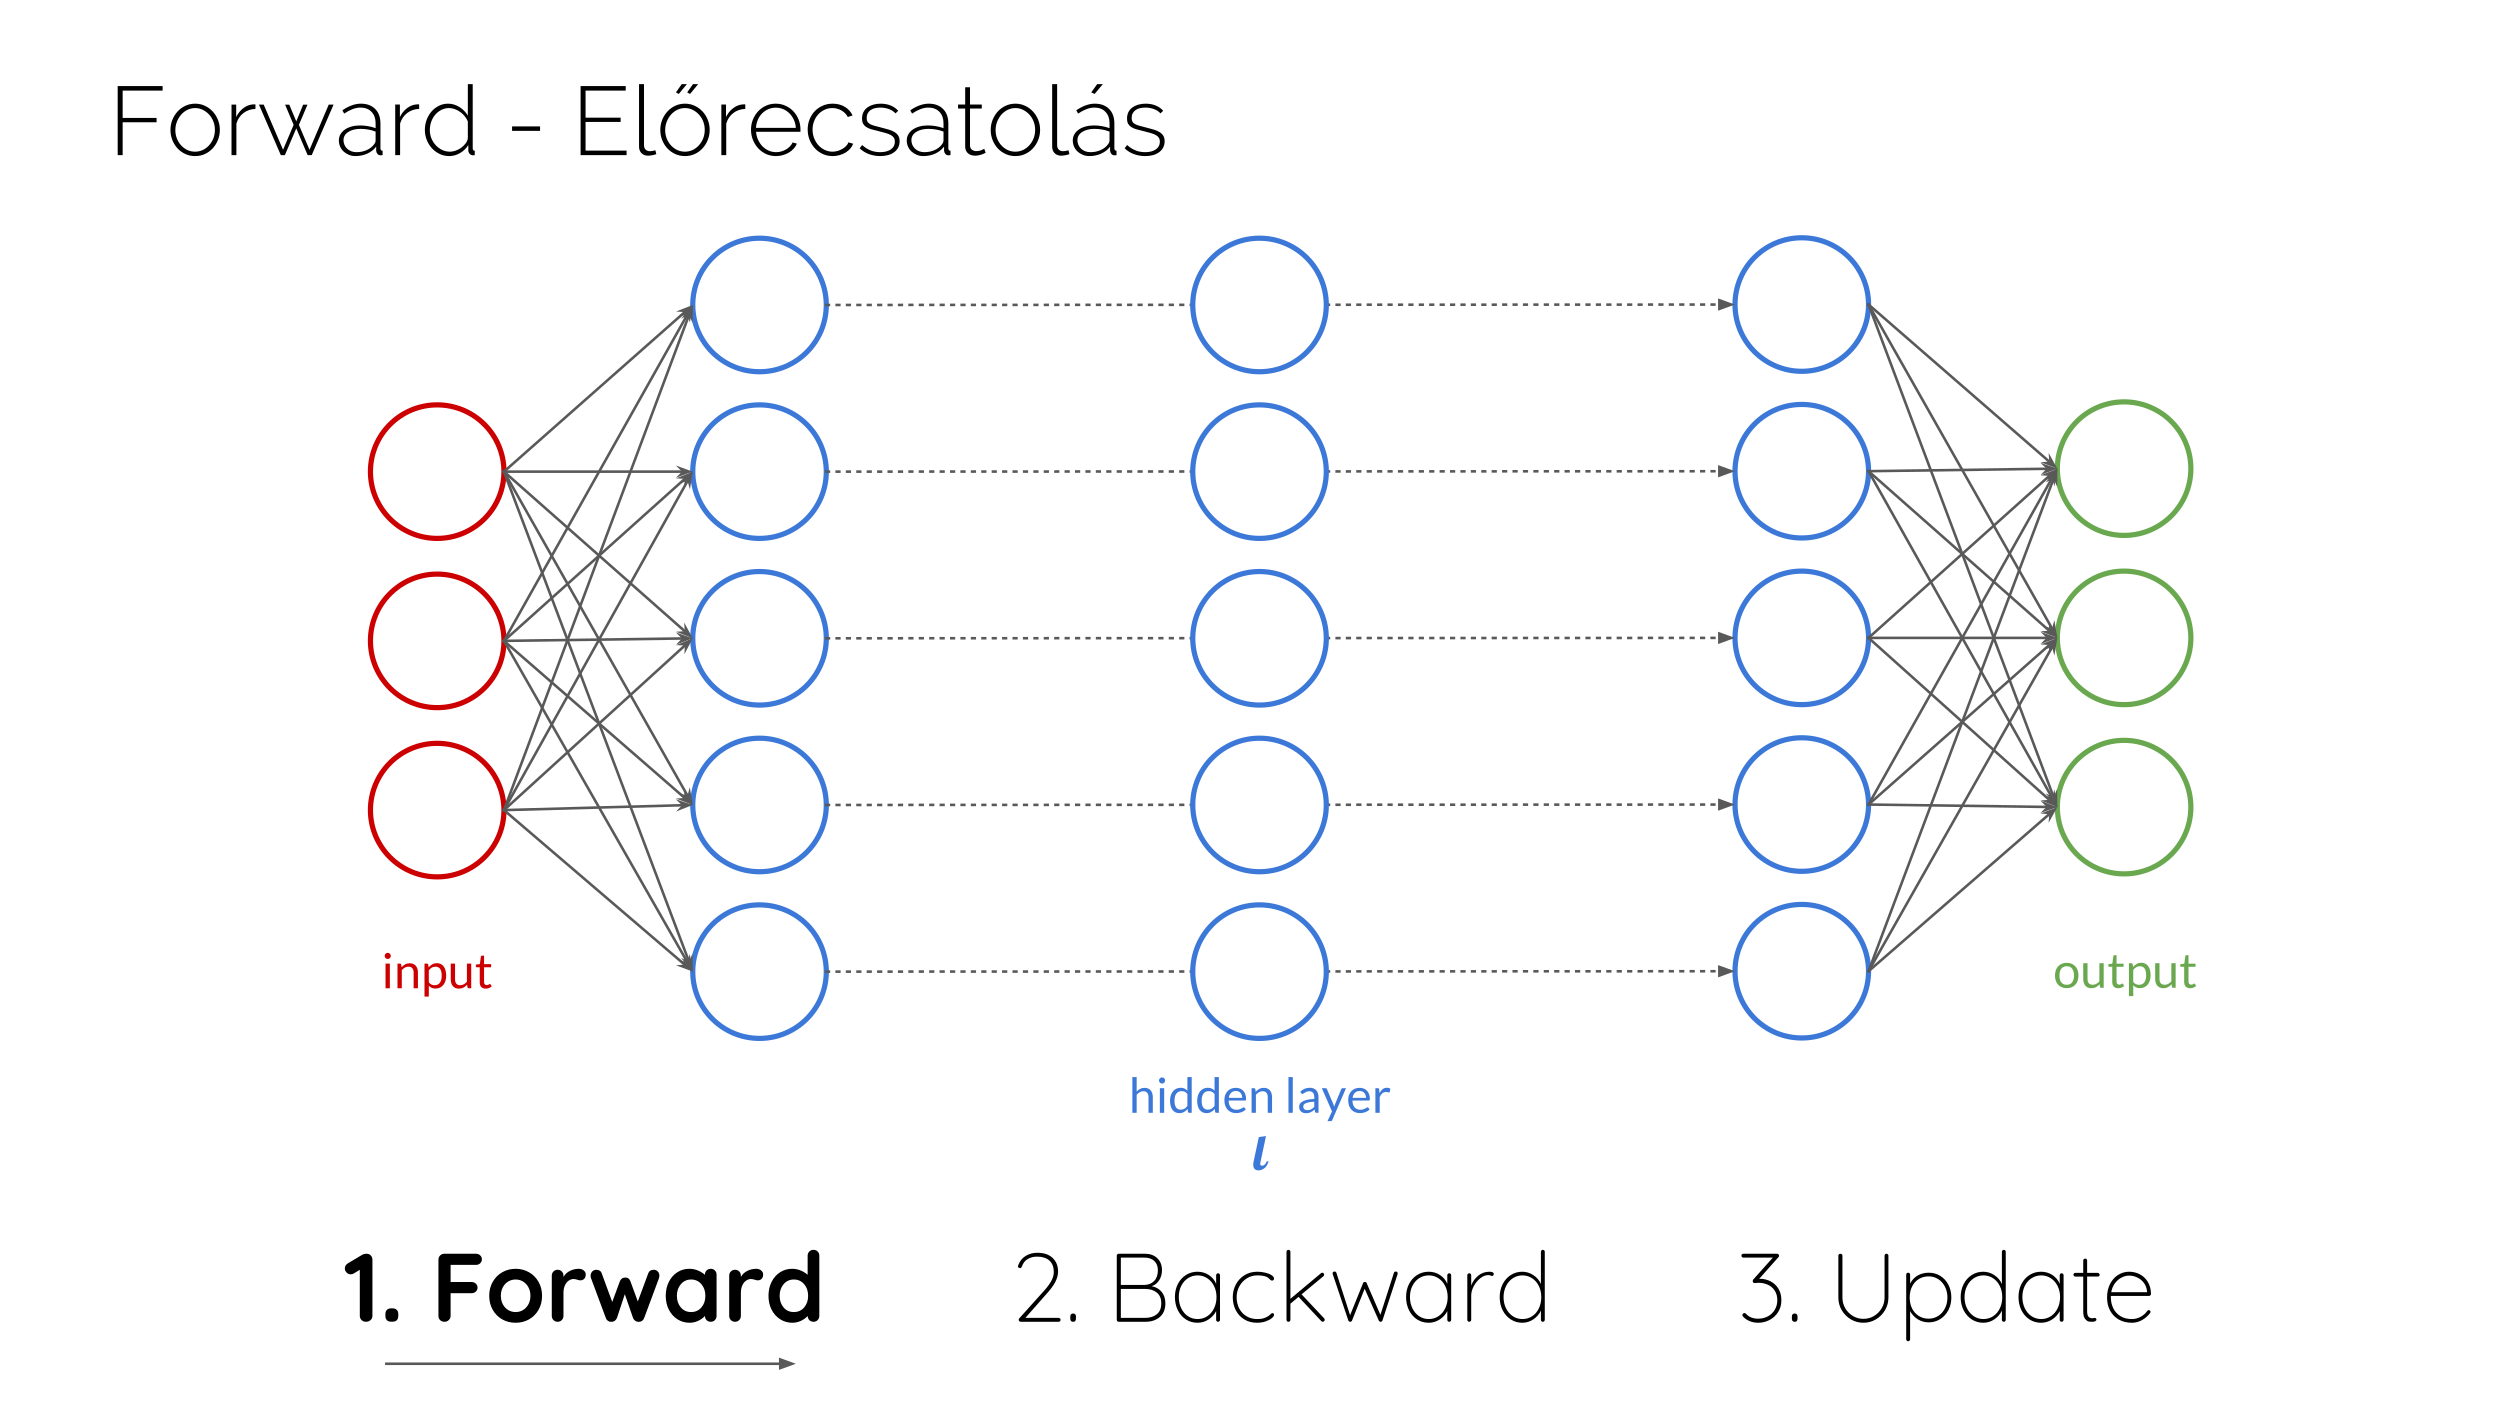 <svg version="1.1" viewBox="0.0 0.0 960.0 540.0" fill="none" stroke="none" stroke-linecap="square" stroke-miterlimit="10" xmlns:xlink="http://www.w3.org/1999/xlink" xmlns="http://www.w3.org/2000/svg"><rect x="0.0" y="0.0" width="960.0" height="540.0" fill="#333333" stroke="none"/><clipPath id="g2f7be883fa_0_551.0"><path d="m0 0l960.0 0l0 540.0l-960.0 0l0 -540.0z" clip-rule="nonzero"/></clipPath><g clip-path="url(#g2f7be883fa_0_551.0)"><path fill="#ffffff" d="m0 0l960.0 0l0 540.0l-960.0 0z" fill-rule="evenodd"/><path fill="#000000" fill-opacity="0.0" d="m32.724 14.722l894.551 0l0 60.126l-894.551 0z" fill-rule="evenodd"/><path fill="#000000" d="m45.193 59.562l0 -26.5l17.25 0l0 1.719l-15.344 0l0 10.516l13.031 0l0 1.656l-13.031 0l0 12.609l-1.906 0zm29.751 0.375q-2.047 0 -3.781 -0.797q-1.734 -0.812 -3.016 -2.188q-1.266 -1.391 -1.984 -3.219q-0.703 -1.828 -0.703 -3.844q0 -2.047 0.734 -3.875q0.734 -1.828 2.0 -3.203q1.266 -1.391 3.0 -2.188q1.734 -0.812 3.75 -0.812q2.016 0 3.734 0.812q1.719 0.797 3.0 2.188q1.297 1.375 2.016 3.203q0.734 1.828 0.734 3.875q0 2.016 -0.734 3.844q-0.719 1.828 -2.0 3.219q-1.266 1.375 -3.0 2.188q-1.734 0.797 -3.75 0.797zm-7.609 -9.969q0 1.719 0.594 3.234q0.594 1.5 1.625 2.625q1.031 1.125 2.406 1.781q1.375 0.641 2.953 0.641q1.562 0 2.938 -0.641q1.391 -0.656 2.438 -1.812q1.047 -1.156 1.641 -2.672q0.594 -1.516 0.594 -3.266q0 -1.719 -0.594 -3.234q-0.594 -1.516 -1.641 -2.641q-1.047 -1.141 -2.422 -1.812q-1.359 -0.672 -2.922 -0.672q-1.562 0 -2.953 0.672q-1.375 0.672 -2.406 1.828q-1.016 1.156 -1.641 2.703q-0.609 1.547 -0.609 3.266zm30.755 -8.141q-2.609 0.078 -4.578 1.562q-1.953 1.469 -2.734 4.047l0 12.125l-1.875 0l0 -19.406l1.797 0l0 4.781q1.016 -2.062 2.672 -3.344q1.656 -1.297 3.562 -1.484q0.375 -0.031 0.672 -0.031q0.297 0 0.484 0l0 1.75zm28.151 -1.672l1.859 0l-8.391 19.406l-1.578 0l-4.359 -10.266l-4.375 10.266l-1.562 0l-8.406 -19.406l1.828 0l7.438 17.359l4.062 -9.562l-3.281 -7.766l1.609 0l2.688 6.422l2.641 -6.422l1.656 0l-3.297 7.766l4.078 9.562l7.391 -17.359zm10.258 19.781q-1.344 0 -2.5 -0.469q-1.156 -0.469 -2.031 -1.266q-0.875 -0.812 -1.359 -1.906q-0.484 -1.109 -0.484 -2.375q0 -1.266 0.594 -2.312q0.594 -1.047 1.656 -1.812q1.062 -0.766 2.547 -1.188q1.5 -0.438 3.297 -0.438q1.562 0 3.141 0.281q1.594 0.281 2.875 0.766l0 -1.906q0 -2.75 -1.578 -4.375q-1.562 -1.625 -4.25 -1.625q-1.422 0 -3.016 0.594q-1.578 0.594 -3.219 1.719l-0.703 -1.266q3.734 -2.547 7.094 -2.547q3.5 0 5.516 2.047q2.016 2.031 2.016 5.609l0 9.484q0 0.922 0.828 0.922l0 1.688q-0.188 0.031 -0.406 0.047q-0.203 0.031 -0.344 0.031q-0.75 0 -1.203 -0.5q-0.438 -0.516 -0.516 -1.219l0 -1.609q-1.344 1.75 -3.438 2.688q-2.094 0.938 -4.516 0.938zm0.375 -1.5q2.172 0 3.969 -0.812q1.812 -0.828 2.781 -2.172q0.609 -0.781 0.609 -1.484l0 -3.438q-1.344 -0.531 -2.812 -0.781q-1.453 -0.266 -3.016 -0.266q-1.453 0 -2.656 0.328q-1.188 0.312 -2.047 0.875q-0.859 0.547 -1.328 1.359q-0.469 0.797 -0.469 1.766q0 0.969 0.375 1.828q0.375 0.859 1.047 1.484q0.672 0.609 1.578 0.969q0.922 0.344 1.969 0.344zm24.077 -16.609q-2.609 0.078 -4.578 1.562q-1.953 1.469 -2.734 4.047l0 12.125l-1.875 0l0 -19.406l1.797 0l0 4.781q1.016 -2.062 2.672 -3.344q1.656 -1.297 3.562 -1.484q0.375 -0.031 0.672 -0.031q0.297 0 0.484 0l0 1.75zm11.541 18.109q-2.016 0 -3.734 -0.844q-1.719 -0.844 -2.969 -2.234q-1.25 -1.406 -1.953 -3.219q-0.688 -1.812 -0.688 -3.75q0 -2.016 0.672 -3.844q0.672 -1.828 1.859 -3.203q1.203 -1.391 2.828 -2.203q1.625 -0.828 3.562 -0.828q1.281 0 2.391 0.375q1.125 0.375 2.094 1.0q0.969 0.609 1.75 1.438q0.781 0.812 1.344 1.75l0 -12.062l1.875 0l0 24.641q0 0.922 0.781 0.922l0 1.688q-0.219 0.031 -0.375 0.047q-0.156 0.031 -0.297 0.031q-0.75 0 -1.281 -0.578q-0.516 -0.578 -0.516 -1.219l0 -2.156q-1.188 1.938 -3.188 3.094q-2.0 1.156 -4.156 1.156zm0.328 -1.688q1.016 0 2.172 -0.406q1.156 -0.406 2.141 -1.125q0.984 -0.734 1.688 -1.672q0.719 -0.938 0.828 -2.016l0 -6.391q-0.406 -1.031 -1.172 -1.984q-0.766 -0.953 -1.734 -1.641q-0.969 -0.703 -2.094 -1.109q-1.125 -0.406 -2.156 -0.406q-1.688 0 -3.078 0.734q-1.375 0.719 -2.344 1.891q-0.969 1.172 -1.5 2.688q-0.516 1.516 -0.516 3.125q0 1.672 0.594 3.172q0.609 1.484 1.672 2.641q1.062 1.156 2.453 1.828q1.406 0.672 3.047 0.672zm23.816 -7.984l0 -1.719l10.75 0l0 1.719l-10.75 0zm43.971 7.578l0 1.719l-17.656 0l0 -26.5l17.328 0l0 1.719l-15.422 0l0 10.406l13.469 0l0 1.641l-13.469 0l0 11.016l15.75 0zm4.782 -25.531l1.906 0l0 23.406q0 1.078 0.609 1.719q0.625 0.625 1.703 0.625q0.406 0 0.984 -0.094q0.578 -0.094 1.062 -0.266l0.375 1.484q-0.625 0.266 -1.562 0.422q-0.938 0.172 -1.609 0.172q-1.562 0 -2.516 -0.953q-0.953 -0.953 -0.953 -2.547l0 -23.969zm15.262 3.766l-1.078 -0.594l2.203 -3.172l1.984 0l-3.109 3.766zm4.328 0l-1.109 -0.594l2.234 -3.172l1.984 0l-3.109 3.766zm-1.938 23.859q-2.047 0 -3.781 -0.797q-1.734 -0.812 -3.016 -2.188q-1.266 -1.391 -1.984 -3.219q-0.703 -1.828 -0.703 -3.844q0 -2.047 0.734 -3.875q0.734 -1.828 2.0 -3.203q1.266 -1.391 3.0 -2.188q1.734 -0.812 3.75 -0.812q2.016 0 3.734 0.812q1.719 0.797 3.0 2.188q1.297 1.375 2.016 3.203q0.734 1.828 0.734 3.875q0 2.016 -0.734 3.844q-0.719 1.828 -2.0 3.219q-1.266 1.375 -3.0 2.188q-1.734 0.797 -3.75 0.797zm-7.609 -9.969q0 1.719 0.594 3.234q0.594 1.5 1.625 2.625q1.031 1.125 2.406 1.781q1.375 0.641 2.953 0.641q1.562 0 2.938 -0.641q1.391 -0.656 2.438 -1.812q1.047 -1.156 1.641 -2.672q0.594 -1.516 0.594 -3.266q0 -1.719 -0.594 -3.234q-0.594 -1.516 -1.641 -2.641q-1.047 -1.141 -2.422 -1.812q-1.359 -0.672 -2.922 -0.672q-1.562 0 -2.953 0.672q-1.375 0.672 -2.406 1.828q-1.016 1.156 -1.641 2.703q-0.609 1.547 -0.609 3.266zm30.755 -8.141q-2.609 0.078 -4.578 1.562q-1.953 1.469 -2.734 4.047l0 12.125l-1.875 0l0 -19.406l1.797 0l0 4.781q1.016 -2.062 2.672 -3.344q1.656 -1.297 3.562 -1.484q0.375 -0.031 0.672 -0.031q0.297 0 0.484 0l0 1.75zm11.791 18.109q-2.047 0 -3.812 -0.797q-1.75 -0.812 -3.031 -2.203q-1.281 -1.406 -2.016 -3.234q-0.734 -1.828 -0.734 -3.922q0 -2.047 0.734 -3.859q0.734 -1.812 2.0 -3.172q1.266 -1.359 3.0 -2.141q1.734 -0.797 3.75 -0.797q2.062 0 3.812 0.812q1.75 0.797 3.016 2.156q1.281 1.359 1.984 3.172q0.703 1.812 0.703 3.828q0 0.188 0 0.469q0 0.281 -0.031 0.359l-17.016 0q0.109 1.672 0.781 3.109q0.672 1.438 1.688 2.484q1.031 1.047 2.375 1.641q1.344 0.594 2.875 0.594q1.016 0 1.984 -0.281q0.969 -0.281 1.797 -0.766q0.844 -0.484 1.5 -1.172q0.656 -0.688 1.031 -1.516l1.641 0.453q-0.406 1.047 -1.219 1.922q-0.797 0.875 -1.859 1.516q-1.062 0.625 -2.344 0.984q-1.266 0.359 -2.609 0.359zm7.625 -10.828q-0.109 -1.719 -0.766 -3.125q-0.656 -1.422 -1.688 -2.453q-1.031 -1.031 -2.375 -1.609q-1.344 -0.578 -2.859 -0.578q-1.531 0 -2.875 0.578q-1.344 0.578 -2.375 1.609q-1.031 1.031 -1.656 2.469q-0.609 1.438 -0.719 3.109l15.312 0zm4.544 0.672q0 -2.047 0.703 -3.875q0.719 -1.828 1.984 -3.172q1.281 -1.344 3.031 -2.125q1.75 -0.797 3.844 -0.797q2.656 0 4.672 1.203q2.016 1.188 3.016 3.312l-1.828 0.609q-0.859 -1.609 -2.453 -2.516q-1.578 -0.922 -3.484 -0.922q-1.609 0 -2.984 0.641q-1.375 0.625 -2.406 1.75q-1.031 1.109 -1.625 2.625q-0.594 1.516 -0.594 3.266q0 1.75 0.609 3.312q0.625 1.547 1.641 2.688q1.031 1.125 2.422 1.797q1.406 0.672 2.984 0.672q1.0 0 1.984 -0.297q1.0 -0.297 1.828 -0.781q0.844 -0.484 1.453 -1.141q0.625 -0.656 0.844 -1.359l1.828 0.516q-0.359 1.016 -1.125 1.891q-0.766 0.875 -1.812 1.516q-1.047 0.625 -2.328 0.984q-1.266 0.359 -2.609 0.359q-2.047 0 -3.812 -0.797q-1.75 -0.812 -3.031 -2.203q-1.281 -1.406 -2.016 -3.234q-0.734 -1.828 -0.734 -3.922zm27.86 10.156q-2.25 0 -4.312 -0.75q-2.047 -0.75 -3.578 -2.234l0.938 -1.266q1.578 1.406 3.25 2.078q1.688 0.672 3.703 0.672q2.531 0 4.078 -1.062q1.547 -1.062 1.547 -2.969q0 -0.891 -0.391 -1.5q-0.391 -0.625 -1.172 -1.047q-0.781 -0.438 -1.938 -0.766q-1.156 -0.344 -2.688 -0.719q-1.641 -0.375 -2.859 -0.734q-1.219 -0.375 -2.0 -0.891q-0.781 -0.531 -1.172 -1.281q-0.391 -0.75 -0.391 -1.906q0 -1.453 0.547 -2.531q0.562 -1.094 1.547 -1.797q1.0 -0.703 2.281 -1.062q1.297 -0.359 2.75 -0.359q2.281 0 4.031 0.766q1.75 0.766 2.719 1.969l-1.031 1.0q-0.984 -1.125 -2.531 -1.672q-1.547 -0.562 -3.297 -0.562q-1.078 0 -2.031 0.219q-0.953 0.219 -1.672 0.719q-0.703 0.484 -1.125 1.25q-0.406 0.766 -0.406 1.797q0 0.859 0.281 1.391q0.281 0.516 0.891 0.891q0.625 0.375 1.594 0.656q0.969 0.281 2.312 0.609q1.828 0.453 3.25 0.875q1.422 0.406 2.375 1.0q0.953 0.594 1.453 1.422q0.5 0.812 0.5 2.078q0 2.625 -2.031 4.172q-2.031 1.547 -5.422 1.547zm16.564 0q-1.344 0 -2.5 -0.469q-1.156 -0.469 -2.031 -1.266q-0.875 -0.812 -1.359 -1.906q-0.484 -1.109 -0.484 -2.375q0 -1.266 0.594 -2.312q0.594 -1.047 1.656 -1.812q1.062 -0.766 2.547 -1.188q1.5 -0.438 3.297 -0.438q1.562 0 3.141 0.281q1.594 0.281 2.875 0.766l0 -1.906q0 -2.75 -1.578 -4.375q-1.562 -1.625 -4.25 -1.625q-1.422 0 -3.016 0.594q-1.578 0.594 -3.219 1.719l-0.703 -1.266q3.734 -2.547 7.094 -2.547q3.5 0 5.516 2.047q2.016 2.031 2.016 5.609l0 9.484q0 0.922 0.828 0.922l0 1.688q-0.188 0.031 -0.406 0.047q-0.203 0.031 -0.344 0.031q-0.75 0 -1.203 -0.5q-0.438 -0.516 -0.516 -1.219l0 -1.609q-1.344 1.75 -3.438 2.688q-2.094 0.938 -4.516 0.938zm0.375 -1.5q2.172 0 3.969 -0.812q1.812 -0.828 2.781 -2.172q0.609 -0.781 0.609 -1.484l0 -3.438q-1.344 -0.531 -2.812 -0.781q-1.453 -0.266 -3.016 -0.266q-1.453 0 -2.656 0.328q-1.188 0.312 -2.047 0.875q-0.859 0.547 -1.328 1.359q-0.469 0.797 -0.469 1.766q0 0.969 0.375 1.828q0.375 0.859 1.047 1.484q0.672 0.609 1.578 0.969q0.922 0.344 1.969 0.344zm23.561 0.188q-0.156 0.078 -0.516 0.281q-0.344 0.203 -0.891 0.391q-0.547 0.188 -1.219 0.328q-0.672 0.156 -1.453 0.156q-0.781 0 -1.469 -0.219q-0.688 -0.219 -1.219 -0.672q-0.516 -0.453 -0.812 -1.078q-0.297 -0.641 -0.297 -1.5l0 -14.625l-2.734 0l0 -1.531l2.734 0l0 -6.656l1.859 0l0 6.656l4.516 0l0 1.531l-4.516 0l0 14.172q0 1.094 0.75 1.641q0.75 0.531 1.672 0.531q1.156 0 2.0 -0.391q0.844 -0.391 1.031 -0.5l0.562 1.484zm11.414 1.312q-2.047 0 -3.781 -0.797q-1.734 -0.812 -3.016 -2.188q-1.266 -1.391 -1.984 -3.219q-0.703 -1.828 -0.703 -3.844q0 -2.047 0.734 -3.875q0.734 -1.828 2.0 -3.203q1.266 -1.391 3.0 -2.188q1.734 -0.812 3.75 -0.812q2.016 0 3.734 0.812q1.719 0.797 3.0 2.188q1.297 1.375 2.016 3.203q0.734 1.828 0.734 3.875q0 2.016 -0.734 3.844q-0.719 1.828 -2.0 3.219q-1.266 1.375 -3.0 2.188q-1.734 0.797 -3.75 0.797zm-7.609 -9.969q0 1.719 0.594 3.234q0.594 1.5 1.625 2.625q1.031 1.125 2.406 1.781q1.375 0.641 2.953 0.641q1.562 0 2.938 -0.641q1.391 -0.656 2.438 -1.812q1.047 -1.156 1.641 -2.672q0.594 -1.516 0.594 -3.266q0 -1.719 -0.594 -3.234q-0.594 -1.516 -1.641 -2.641q-1.047 -1.141 -2.422 -1.812q-1.359 -0.672 -2.922 -0.672q-1.562 0 -2.953 0.672q-1.375 0.672 -2.406 1.828q-1.016 1.156 -1.641 2.703q-0.609 1.547 -0.609 3.266zm21.723 -17.656l1.906 0l0 23.406q0 1.078 0.609 1.719q0.625 0.625 1.703 0.625q0.406 0 0.984 -0.094q0.578 -0.094 1.062 -0.266l0.375 1.484q-0.625 0.266 -1.562 0.422q-0.938 0.172 -1.609 0.172q-1.562 0 -2.516 -0.953q-0.953 -0.953 -0.953 -2.547l0 -23.969zm14.293 27.625q-1.344 0 -2.5 -0.469q-1.156 -0.469 -2.031 -1.266q-0.875 -0.812 -1.359 -1.906q-0.484 -1.109 -0.484 -2.375q0 -1.266 0.594 -2.312q0.594 -1.047 1.656 -1.812q1.062 -0.766 2.547 -1.188q1.5 -0.438 3.297 -0.438q1.562 0 3.141 0.281q1.594 0.281 2.875 0.766l0 -1.906q0 -2.75 -1.578 -4.375q-1.562 -1.625 -4.25 -1.625q-1.422 0 -3.016 0.594q-1.578 0.594 -3.219 1.719l-0.703 -1.266q3.734 -2.547 7.094 -2.547q3.5 0 5.516 2.047q2.016 2.031 2.016 5.609l0 9.484q0 0.922 0.828 0.922l0 1.688q-0.188 0.031 -0.406 0.047q-0.203 0.031 -0.344 0.031q-0.75 0 -1.203 -0.5q-0.438 -0.516 -0.516 -1.219l0 -1.609q-1.344 1.75 -3.438 2.688q-2.094 0.938 -4.516 0.938zm0.375 -1.5q2.172 0 3.969 -0.812q1.812 -0.828 2.781 -2.172q0.609 -0.781 0.609 -1.484l0 -3.438q-1.344 -0.531 -2.812 -0.781q-1.453 -0.266 -3.016 -0.266q-1.453 0 -2.656 0.328q-1.188 0.312 -2.047 0.875q-0.859 0.547 -1.328 1.359q-0.469 0.797 -0.469 1.766q0 0.969 0.375 1.828q0.375 0.859 1.047 1.484q0.672 0.609 1.578 0.969q0.922 0.344 1.969 0.344zm1.641 -22.359l-1.297 -0.594l2.266 -3.172l2.172 0l-3.141 3.766zm19.42 23.859q-2.25 0 -4.312 -0.75q-2.047 -0.75 -3.578 -2.234l0.938 -1.266q1.578 1.406 3.25 2.078q1.688 0.672 3.703 0.672q2.531 0 4.078 -1.062q1.547 -1.062 1.547 -2.969q0 -0.891 -0.391 -1.5q-0.391 -0.625 -1.172 -1.047q-0.781 -0.438 -1.938 -0.766q-1.156 -0.344 -2.688 -0.719q-1.641 -0.375 -2.859 -0.734q-1.219 -0.375 -2.0 -0.891q-0.781 -0.531 -1.172 -1.281q-0.391 -0.75 -0.391 -1.906q0 -1.453 0.547 -2.531q0.562 -1.094 1.547 -1.797q1.0 -0.703 2.281 -1.062q1.297 -0.359 2.75 -0.359q2.281 0 4.031 0.766q1.75 0.766 2.719 1.969l-1.031 1.0q-0.984 -1.125 -2.531 -1.672q-1.547 -0.562 -3.297 -0.562q-1.078 0 -2.031 0.219q-0.953 0.219 -1.672 0.719q-0.703 0.484 -1.125 1.25q-0.406 0.766 -0.406 1.797q0 0.859 0.281 1.391q0.281 0.516 0.891 0.891q0.625 0.375 1.594 0.656q0.969 0.281 2.312 0.609q1.828 0.453 3.25 0.875q1.422 0.406 2.375 1.0q0.953 0.594 1.453 1.422q0.5 0.812 0.5 2.078q0 2.625 -2.031 4.172q-2.031 1.547 -5.422 1.547z" fill-rule="nonzero"/><path fill="#000000" fill-opacity="0.0" d="m142.249 181.108l0 0c0 -14.159 11.478 -25.638 25.638 -25.638l0 0c6.8 0 13.321 2.701 18.129 7.509c4.808 4.808 7.509 11.329 7.509 18.129l0 0c0 14.159 -11.478 25.638 -25.638 25.638l0 0c-14.159 0 -25.638 -11.478 -25.638 -25.638z" fill-rule="evenodd"/><path stroke="#cc0000" stroke-width="2.0" stroke-linejoin="round" stroke-linecap="butt" d="m142.249 181.108l0 0c0 -14.159 11.478 -25.638 25.638 -25.638l0 0c6.8 0 13.321 2.701 18.129 7.509c4.808 4.808 7.509 11.329 7.509 18.129l0 0c0 14.159 -11.478 25.638 -25.638 25.638l0 0c-14.159 0 -25.638 -11.478 -25.638 -25.638z" fill-rule="evenodd"/><path fill="#000000" fill-opacity="0.0" d="m142.249 246.094l0 0c0 -14.159 11.478 -25.638 25.638 -25.638l0 0c6.8 0 13.321 2.701 18.129 7.509c4.808 4.808 7.509 11.329 7.509 18.129l0 0c0 14.159 -11.478 25.638 -25.638 25.638l0 0c-14.159 0 -25.638 -11.478 -25.638 -25.638z" fill-rule="evenodd"/><path stroke="#cc0000" stroke-width="2.0" stroke-linejoin="round" stroke-linecap="butt" d="m142.249 246.094l0 0c0 -14.159 11.478 -25.638 25.638 -25.638l0 0c6.8 0 13.321 2.701 18.129 7.509c4.808 4.808 7.509 11.329 7.509 18.129l0 0c0 14.159 -11.478 25.638 -25.638 25.638l0 0c-14.159 0 -25.638 -11.478 -25.638 -25.638z" fill-rule="evenodd"/><path fill="#000000" fill-opacity="0.0" d="m142.249 311.081l0 0c0 -14.159 11.478 -25.638 25.638 -25.638l0 0c6.8 0 13.321 2.701 18.129 7.509c4.808 4.808 7.509 11.329 7.509 18.129l0 0c0 14.159 -11.478 25.638 -25.638 25.638l0 0c-14.159 0 -25.638 -11.478 -25.638 -25.638z" fill-rule="evenodd"/><path stroke="#cc0000" stroke-width="2.0" stroke-linejoin="round" stroke-linecap="butt" d="m142.249 311.081l0 0c0 -14.159 11.478 -25.638 25.638 -25.638l0 0c6.8 0 13.321 2.701 18.129 7.509c4.808 4.808 7.509 11.329 7.509 18.129l0 0c0 14.159 -11.478 25.638 -25.638 25.638l0 0c-14.159 0 -25.638 -11.478 -25.638 -25.638z" fill-rule="evenodd"/><path fill="#000000" fill-opacity="0.0" d="m266.021 181.108l0 0c0 -14.159 11.478 -25.638 25.638 -25.638l0 0c6.8 0 13.321 2.701 18.129 7.509c4.808 4.808 7.509 11.329 7.509 18.129l0 0c0 14.159 -11.478 25.638 -25.638 25.638l0 0c-14.159 0 -25.638 -11.478 -25.638 -25.638z" fill-rule="evenodd"/><path stroke="#3c78d8" stroke-width="2.0" stroke-linejoin="round" stroke-linecap="butt" d="m266.021 181.108l0 0c0 -14.159 11.478 -25.638 25.638 -25.638l0 0c6.8 0 13.321 2.701 18.129 7.509c4.808 4.808 7.509 11.329 7.509 18.129l0 0c0 14.159 -11.478 25.638 -25.638 25.638l0 0c-14.159 0 -25.638 -11.478 -25.638 -25.638z" fill-rule="evenodd"/><path fill="#000000" fill-opacity="0.0" d="m266.021 245.108l0 0c0 -14.159 11.478 -25.638 25.638 -25.638l0 0c6.8 0 13.321 2.701 18.129 7.509c4.808 4.808 7.509 11.329 7.509 18.129l0 0c0 14.159 -11.478 25.638 -25.638 25.638l0 0c-14.159 0 -25.638 -11.478 -25.638 -25.638z" fill-rule="evenodd"/><path stroke="#3c78d8" stroke-width="2.0" stroke-linejoin="round" stroke-linecap="butt" d="m266.021 245.108l0 0c0 -14.159 11.478 -25.638 25.638 -25.638l0 0c6.8 0 13.321 2.701 18.129 7.509c4.808 4.808 7.509 11.329 7.509 18.129l0 0c0 14.159 -11.478 25.638 -25.638 25.638l0 0c-14.159 0 -25.638 -11.478 -25.638 -25.638z" fill-rule="evenodd"/><path fill="#000000" fill-opacity="0.0" d="m266.021 309.108l0 0c0 -14.159 11.478 -25.638 25.638 -25.638l0 0c6.8 0 13.321 2.701 18.129 7.509c4.808 4.808 7.509 11.329 7.509 18.129l0 0c0 14.159 -11.478 25.638 -25.638 25.638l0 0c-14.159 0 -25.638 -11.478 -25.638 -25.638z" fill-rule="evenodd"/><path stroke="#3c78d8" stroke-width="2.0" stroke-linejoin="round" stroke-linecap="butt" d="m266.021 309.108l0 0c0 -14.159 11.478 -25.638 25.638 -25.638l0 0c6.8 0 13.321 2.701 18.129 7.509c4.808 4.808 7.509 11.329 7.509 18.129l0 0c0 14.159 -11.478 25.638 -25.638 25.638l0 0c-14.159 0 -25.638 -11.478 -25.638 -25.638z" fill-rule="evenodd"/><path fill="#000000" fill-opacity="0.0" d="m266.021 117.108l0 0c0 -14.159 11.478 -25.638 25.638 -25.638l0 0c6.8 0 13.321 2.701 18.129 7.509c4.808 4.808 7.509 11.329 7.509 18.129l0 0c0 14.159 -11.478 25.638 -25.638 25.638l0 0c-14.159 0 -25.638 -11.478 -25.638 -25.638z" fill-rule="evenodd"/><path stroke="#3c78d8" stroke-width="2.0" stroke-linejoin="round" stroke-linecap="butt" d="m266.021 117.108l0 0c0 -14.159 11.478 -25.638 25.638 -25.638l0 0c6.8 0 13.321 2.701 18.129 7.509c4.808 4.808 7.509 11.329 7.509 18.129l0 0c0 14.159 -11.478 25.638 -25.638 25.638l0 0c-14.159 0 -25.638 -11.478 -25.638 -25.638z" fill-rule="evenodd"/><path fill="#000000" fill-opacity="0.0" d="m266.021 373.108l0 0c0 -14.159 11.478 -25.638 25.638 -25.638l0 0c6.8 0 13.321 2.701 18.129 7.509c4.808 4.808 7.509 11.329 7.509 18.129l0 0c0 14.159 -11.478 25.638 -25.638 25.638l0 0c-14.159 0 -25.638 -11.478 -25.638 -25.638z" fill-rule="evenodd"/><path stroke="#3c78d8" stroke-width="2.0" stroke-linejoin="round" stroke-linecap="butt" d="m266.021 373.108l0 0c0 -14.159 11.478 -25.638 25.638 -25.638l0 0c6.8 0 13.321 2.701 18.129 7.509c4.808 4.808 7.509 11.329 7.509 18.129l0 0c0 14.159 -11.478 25.638 -25.638 25.638l0 0c-14.159 0 -25.638 -11.478 -25.638 -25.638z" fill-rule="evenodd"/><path fill="#000000" fill-opacity="0.0" d="m113.997 352.564l107.78 0l0 38.74l-107.78 0z" fill-rule="evenodd"/><path fill="#cc0000" d="m149.701 370.031l0 9.453l-1.656 0l0 -9.453l1.656 0zm0.375 -2.969q0 0.25 -0.094 0.469q-0.094 0.203 -0.266 0.375q-0.156 0.156 -0.375 0.25q-0.219 0.094 -0.453 0.094q-0.25 0 -0.469 -0.094q-0.203 -0.094 -0.359 -0.25q-0.156 -0.172 -0.25 -0.375q-0.094 -0.219 -0.094 -0.469q0 -0.234 0.094 -0.453q0.094 -0.219 0.25 -0.375q0.156 -0.172 0.359 -0.266q0.219 -0.094 0.469 -0.094q0.234 0 0.453 0.094q0.219 0.094 0.375 0.266q0.172 0.156 0.266 0.375q0.094 0.219 0.094 0.453zm2.557 12.422l0 -9.453l0.984 0q0.359 0 0.453 0.344l0.125 1.031q0.625 -0.688 1.375 -1.094q0.766 -0.422 1.766 -0.422q0.781 0 1.359 0.266q0.594 0.25 0.984 0.719q0.406 0.469 0.609 1.141q0.203 0.656 0.203 1.453l0 6.016l-1.656 0l0 -6.016q0 -1.078 -0.5 -1.672q-0.484 -0.594 -1.484 -0.594q-0.734 0 -1.375 0.359q-0.641 0.359 -1.188 0.969l0 6.953l-1.656 0zm10.373 3.203l0 -12.656l0.984 0q0.359 0 0.453 0.344l0.141 1.125q0.609 -0.734 1.391 -1.188q0.781 -0.453 1.797 -0.453q0.812 0 1.469 0.312q0.656 0.312 1.125 0.938q0.469 0.609 0.719 1.516q0.25 0.906 0.25 2.078q0 1.047 -0.281 1.953q-0.281 0.891 -0.797 1.547q-0.516 0.656 -1.281 1.031q-0.766 0.375 -1.719 0.375q-0.875 0 -1.5 -0.281q-0.609 -0.297 -1.094 -0.828l0 4.188l-1.656 0zm4.203 -11.484q-0.812 0 -1.422 0.375q-0.609 0.375 -1.125 1.062l0 4.562q0.469 0.625 1.016 0.875q0.547 0.25 1.219 0.25q1.312 0 2.016 -0.938q0.703 -0.953 0.703 -2.688q0 -0.922 -0.156 -1.578q-0.156 -0.672 -0.469 -1.094q-0.312 -0.422 -0.766 -0.625q-0.438 -0.203 -1.016 -0.203zm7.533 -1.172l0 6.031q0 1.078 0.484 1.672q0.5 0.578 1.5 0.578q0.734 0 1.375 -0.344q0.641 -0.344 1.188 -0.969l0 -6.969l1.656 0l0 9.453l-0.984 0q-0.359 0 -0.453 -0.344l-0.125 -1.016q-0.625 0.672 -1.391 1.094q-0.766 0.422 -1.75 0.422q-0.766 0 -1.359 -0.25q-0.594 -0.266 -1.0 -0.734q-0.391 -0.469 -0.594 -1.125q-0.203 -0.672 -0.203 -1.469l0 -6.031l1.656 0zm11.795 9.609q-1.109 0 -1.719 -0.625q-0.594 -0.625 -0.594 -1.812l0 -5.781l-1.141 0q-0.156 0 -0.266 -0.078q-0.094 -0.094 -0.094 -0.281l0 -0.656l1.547 -0.203l0.391 -2.922q0.016 -0.141 0.109 -0.219q0.109 -0.094 0.266 -0.094l0.844 0l0 3.25l2.703 0l0 1.203l-2.703 0l0 5.672q0 0.594 0.281 0.891q0.297 0.281 0.75 0.281q0.266 0 0.453 -0.062q0.203 -0.078 0.328 -0.156q0.141 -0.078 0.234 -0.141q0.109 -0.078 0.188 -0.078q0.125 0 0.234 0.156l0.484 0.797q-0.438 0.391 -1.047 0.625q-0.594 0.234 -1.25 0.234z" fill-rule="nonzero"/><path fill="#000000" fill-opacity="0.0" d="m193.525 181.108l72.504 -64" fill-rule="evenodd"/><path stroke="#595959" stroke-width="1.0" stroke-linejoin="round" stroke-linecap="butt" d="m193.525 181.108l69.935 -61.732" fill-rule="evenodd"/><path fill="#595959" stroke="#595959" stroke-width="1.0" stroke-linecap="butt" d="m263.46 119.376l-0.099 1.587l1.572 -2.888l-3.061 1.202z" fill-rule="evenodd"/><path fill="#000000" fill-opacity="0.0" d="m193.517 181.108l72.504 0" fill-rule="evenodd"/><path stroke="#595959" stroke-width="1.0" stroke-linejoin="round" stroke-linecap="butt" d="m193.517 181.108l69.077 0" fill-rule="evenodd"/><path fill="#595959" stroke="#595959" stroke-width="1.0" stroke-linecap="butt" d="m262.594 181.108l-1.125 1.125l3.09 -1.125l-3.09 -1.125z" fill-rule="evenodd"/><path fill="#000000" fill-opacity="0.0" d="m193.525 181.108l72.504 64.0" fill-rule="evenodd"/><path stroke="#595959" stroke-width="1.0" stroke-linejoin="round" stroke-linecap="butt" d="m193.525 181.108l69.935 61.732" fill-rule="evenodd"/><path fill="#595959" stroke="#595959" stroke-width="1.0" stroke-linecap="butt" d="m263.46 242.84l-1.587 0.099l3.061 1.202l-1.572 -2.888z" fill-rule="evenodd"/><path fill="#000000" fill-opacity="0.0" d="m193.525 181.108l72.504 128.0" fill-rule="evenodd"/><path stroke="#595959" stroke-width="1.0" stroke-linejoin="round" stroke-linecap="butt" d="m193.525 181.108l70.815 125.018" fill-rule="evenodd"/><path fill="#595959" stroke="#595959" stroke-width="1.0" stroke-linecap="butt" d="m264.34 306.126l-1.533 -0.424l2.501 2.134l-0.544 -3.243z" fill-rule="evenodd"/><path fill="#000000" fill-opacity="0.0" d="m193.525 181.108l72.504 192.0" fill-rule="evenodd"/><path stroke="#595959" stroke-width="1.0" stroke-linejoin="round" stroke-linecap="butt" d="m193.525 181.108l71.293 188.794" fill-rule="evenodd"/><path fill="#595959" stroke="#595959" stroke-width="1.0" stroke-linecap="butt" d="m264.818 369.902l-1.449 -0.655l2.144 2.493l-0.039 -3.288z" fill-rule="evenodd"/><path fill="#000000" fill-opacity="0.0" d="m193.525 246.094l72.504 -128.976" fill-rule="evenodd"/><path stroke="#595959" stroke-width="1.0" stroke-linejoin="round" stroke-linecap="butt" d="m193.525 246.094l70.825 -125.989" fill-rule="evenodd"/><path fill="#595959" stroke="#595959" stroke-width="1.0" stroke-linecap="butt" d="m264.349 120.106l0.429 1.531l0.534 -3.244l-2.494 2.142z" fill-rule="evenodd"/><path fill="#000000" fill-opacity="0.0" d="m193.525 246.094l72.504 -64.976" fill-rule="evenodd"/><path stroke="#595959" stroke-width="1.0" stroke-linejoin="round" stroke-linecap="butt" d="m193.525 246.094l69.952 -62.689" fill-rule="evenodd"/><path fill="#595959" stroke="#595959" stroke-width="1.0" stroke-linecap="butt" d="m263.477 183.405l-0.087 1.588l1.55 -2.9l-3.052 1.225z" fill-rule="evenodd"/><path fill="#000000" fill-opacity="0.0" d="m193.525 246.094l72.504 -0.976" fill-rule="evenodd"/><path stroke="#595959" stroke-width="1.0" stroke-linejoin="round" stroke-linecap="butt" d="m193.525 246.094l69.077 -0.93" fill-rule="evenodd"/><path fill="#595959" stroke="#595959" stroke-width="1.0" stroke-linecap="butt" d="m262.602 245.164l-1.109 1.14l3.074 -1.166l-3.105 -1.083z" fill-rule="evenodd"/><path fill="#000000" fill-opacity="0.0" d="m193.525 246.094l72.504 63.024" fill-rule="evenodd"/><path stroke="#595959" stroke-width="1.0" stroke-linejoin="round" stroke-linecap="butt" d="m193.525 246.094l69.917 60.775" fill-rule="evenodd"/><path fill="#595959" stroke="#595959" stroke-width="1.0" stroke-linecap="butt" d="m263.442 306.87l-1.587 0.111l3.07 1.178l-1.594 -2.876z" fill-rule="evenodd"/><path fill="#000000" fill-opacity="0.0" d="m193.525 246.094l72.504 127.024" fill-rule="evenodd"/><path stroke="#595959" stroke-width="1.0" stroke-linejoin="round" stroke-linecap="butt" d="m193.525 246.094l70.805 124.047" fill-rule="evenodd"/><path fill="#595959" stroke="#595959" stroke-width="1.0" stroke-linecap="butt" d="m264.33 370.142l-1.534 -0.419l2.508 2.126l-0.555 -3.241z" fill-rule="evenodd"/><path fill="#000000" fill-opacity="0.0" d="m193.525 311.081l72.504 62.016" fill-rule="evenodd"/><path stroke="#595959" stroke-width="1.0" stroke-linejoin="round" stroke-linecap="butt" d="m193.525 311.081l69.9 59.788" fill-rule="evenodd"/><path fill="#595959" stroke="#595959" stroke-width="1.0" stroke-linecap="butt" d="m263.424 370.87l-1.586 0.124l3.079 1.154l-1.617 -2.863z" fill-rule="evenodd"/><path fill="#000000" fill-opacity="0.0" d="m193.525 311.081l72.504 -1.984" fill-rule="evenodd"/><path stroke="#595959" stroke-width="1.0" stroke-linejoin="round" stroke-linecap="butt" d="m193.525 311.081l69.078 -1.891" fill-rule="evenodd"/><path fill="#595959" stroke="#595959" stroke-width="1.0" stroke-linecap="butt" d="m262.603 309.191l-1.093 1.155l3.058 -1.209l-3.119 -1.04z" fill-rule="evenodd"/><path fill="#000000" fill-opacity="0.0" d="m193.525 311.081l72.504 -65.984" fill-rule="evenodd"/><path stroke="#595959" stroke-width="1.0" stroke-linejoin="round" stroke-linecap="butt" d="m193.525 311.081l69.969 -63.678" fill-rule="evenodd"/><path fill="#595959" stroke="#595959" stroke-width="1.0" stroke-linecap="butt" d="m263.494 247.404l-0.075 1.589l1.528 -2.911l-3.042 1.248z" fill-rule="evenodd"/><path fill="#000000" fill-opacity="0.0" d="m193.525 311.081l72.504 -129.984" fill-rule="evenodd"/><path stroke="#595959" stroke-width="1.0" stroke-linejoin="round" stroke-linecap="butt" d="m193.525 311.081l70.834 -126.991" fill-rule="evenodd"/><path fill="#595959" stroke="#595959" stroke-width="1.0" stroke-linecap="butt" d="m264.359 184.09l0.434 1.53l0.523 -3.246l-2.487 2.151z" fill-rule="evenodd"/><path fill="#000000" fill-opacity="0.0" d="m193.525 311.081l72.504 -193.984" fill-rule="evenodd"/><path stroke="#595959" stroke-width="1.0" stroke-linejoin="round" stroke-linecap="butt" d="m193.525 311.081l71.304 -190.774" fill-rule="evenodd"/><path fill="#595959" stroke="#595959" stroke-width="1.0" stroke-linecap="butt" d="m264.829 120.307l0.66 1.447l0.028 -3.288l-2.135 2.5z" fill-rule="evenodd"/><path fill="#000000" fill-opacity="0.0" d="m666.247 180.944l0 0c0 -14.159 11.478 -25.638 25.638 -25.638l0 0c6.8 0 13.321 2.701 18.129 7.509c4.808 4.808 7.509 11.329 7.509 18.129l0 0c0 14.159 -11.478 25.638 -25.638 25.638l0 0c-14.159 0 -25.638 -11.478 -25.638 -25.638z" fill-rule="evenodd"/><path stroke="#3c78d8" stroke-width="2.0" stroke-linejoin="round" stroke-linecap="butt" d="m666.247 180.944l0 0c0 -14.159 11.478 -25.638 25.638 -25.638l0 0c6.8 0 13.321 2.701 18.129 7.509c4.808 4.808 7.509 11.329 7.509 18.129l0 0c0 14.159 -11.478 25.638 -25.638 25.638l0 0c-14.159 0 -25.638 -11.478 -25.638 -25.638z" fill-rule="evenodd"/><path fill="#000000" fill-opacity="0.0" d="m666.247 244.944l0 0c0 -14.159 11.478 -25.638 25.638 -25.638l0 0c6.8 0 13.321 2.701 18.129 7.509c4.808 4.808 7.509 11.329 7.509 18.129l0 0c0 14.159 -11.478 25.638 -25.638 25.638l0 0c-14.159 0 -25.638 -11.478 -25.638 -25.638z" fill-rule="evenodd"/><path stroke="#3c78d8" stroke-width="2.0" stroke-linejoin="round" stroke-linecap="butt" d="m666.247 244.944l0 0c0 -14.159 11.478 -25.638 25.638 -25.638l0 0c6.8 0 13.321 2.701 18.129 7.509c4.808 4.808 7.509 11.329 7.509 18.129l0 0c0 14.159 -11.478 25.638 -25.638 25.638l0 0c-14.159 0 -25.638 -11.478 -25.638 -25.638z" fill-rule="evenodd"/><path fill="#000000" fill-opacity="0.0" d="m666.247 308.944l0 0c0 -14.159 11.478 -25.638 25.638 -25.638l0 0c6.8 0 13.321 2.701 18.129 7.509c4.808 4.808 7.509 11.329 7.509 18.129l0 0c0 14.159 -11.478 25.638 -25.638 25.638l0 0c-14.159 0 -25.638 -11.478 -25.638 -25.638z" fill-rule="evenodd"/><path stroke="#3c78d8" stroke-width="2.0" stroke-linejoin="round" stroke-linecap="butt" d="m666.247 308.944l0 0c0 -14.159 11.478 -25.638 25.638 -25.638l0 0c6.8 0 13.321 2.701 18.129 7.509c4.808 4.808 7.509 11.329 7.509 18.129l0 0c0 14.159 -11.478 25.638 -25.638 25.638l0 0c-14.159 0 -25.638 -11.478 -25.638 -25.638z" fill-rule="evenodd"/><path fill="#000000" fill-opacity="0.0" d="m666.247 116.944l0 0c0 -14.159 11.478 -25.638 25.638 -25.638l0 0c6.8 0 13.321 2.701 18.129 7.509c4.808 4.808 7.509 11.329 7.509 18.129l0 0c0 14.159 -11.478 25.638 -25.638 25.638l0 0c-14.159 0 -25.638 -11.478 -25.638 -25.638z" fill-rule="evenodd"/><path stroke="#3c78d8" stroke-width="2.0" stroke-linejoin="round" stroke-linecap="butt" d="m666.247 116.944l0 0c0 -14.159 11.478 -25.638 25.638 -25.638l0 0c6.8 0 13.321 2.701 18.129 7.509c4.808 4.808 7.509 11.329 7.509 18.129l0 0c0 14.159 -11.478 25.638 -25.638 25.638l0 0c-14.159 0 -25.638 -11.478 -25.638 -25.638z" fill-rule="evenodd"/><path fill="#000000" fill-opacity="0.0" d="m666.247 372.944l0 0c0 -14.159 11.478 -25.638 25.638 -25.638l0 0c6.8 0 13.321 2.701 18.129 7.509c4.808 4.808 7.509 11.329 7.509 18.129l0 0c0 14.159 -11.478 25.638 -25.638 25.638l0 0c-14.159 0 -25.638 -11.478 -25.638 -25.638z" fill-rule="evenodd"/><path stroke="#3c78d8" stroke-width="2.0" stroke-linejoin="round" stroke-linecap="butt" d="m666.247 372.944l0 0c0 -14.159 11.478 -25.638 25.638 -25.638l0 0c6.8 0 13.321 2.701 18.129 7.509c4.808 4.808 7.509 11.329 7.509 18.129l0 0c0 14.159 -11.478 25.638 -25.638 25.638l0 0c-14.159 0 -25.638 -11.478 -25.638 -25.638z" fill-rule="evenodd"/><path fill="#000000" fill-opacity="0.0" d="m790.018 179.957l0 0c0 -14.159 11.478 -25.638 25.638 -25.638l0 0c6.8 0 13.321 2.701 18.129 7.509c4.808 4.808 7.509 11.329 7.509 18.129l0 0c0 14.159 -11.478 25.638 -25.638 25.638l0 0c-14.159 0 -25.638 -11.478 -25.638 -25.638z" fill-rule="evenodd"/><path stroke="#6aa84f" stroke-width="2.0" stroke-linejoin="round" stroke-linecap="butt" d="m790.018 179.957l0 0c0 -14.159 11.478 -25.638 25.638 -25.638l0 0c6.8 0 13.321 2.701 18.129 7.509c4.808 4.808 7.509 11.329 7.509 18.129l0 0c0 14.159 -11.478 25.638 -25.638 25.638l0 0c-14.159 0 -25.638 -11.478 -25.638 -25.638z" fill-rule="evenodd"/><path fill="#000000" fill-opacity="0.0" d="m790.018 244.944l0 0c0 -14.159 11.478 -25.638 25.638 -25.638l0 0c6.8 0 13.321 2.701 18.129 7.509c4.808 4.808 7.509 11.329 7.509 18.129l0 0c0 14.159 -11.478 25.638 -25.638 25.638l0 0c-14.159 0 -25.638 -11.478 -25.638 -25.638z" fill-rule="evenodd"/><path stroke="#6aa84f" stroke-width="2.0" stroke-linejoin="round" stroke-linecap="butt" d="m790.018 244.944l0 0c0 -14.159 11.478 -25.638 25.638 -25.638l0 0c6.8 0 13.321 2.701 18.129 7.509c4.808 4.808 7.509 11.329 7.509 18.129l0 0c0 14.159 -11.478 25.638 -25.638 25.638l0 0c-14.159 0 -25.638 -11.478 -25.638 -25.638z" fill-rule="evenodd"/><path fill="#000000" fill-opacity="0.0" d="m790.018 309.931l0 0c0 -14.159 11.478 -25.638 25.638 -25.638l0 0c6.8 0 13.321 2.701 18.129 7.509c4.808 4.808 7.509 11.329 7.509 18.129l0 0c0 14.159 -11.478 25.638 -25.638 25.638l0 0c-14.159 0 -25.638 -11.478 -25.638 -25.638z" fill-rule="evenodd"/><path stroke="#6aa84f" stroke-width="2.0" stroke-linejoin="round" stroke-linecap="butt" d="m790.018 309.931l0 0c0 -14.159 11.478 -25.638 25.638 -25.638l0 0c6.8 0 13.321 2.701 18.129 7.509c4.808 4.808 7.509 11.329 7.509 18.129l0 0c0 14.159 -11.478 25.638 -25.638 25.638l0 0c-14.159 0 -25.638 -11.478 -25.638 -25.638z" fill-rule="evenodd"/><path fill="#000000" fill-opacity="0.0" d="m717.522 116.944l72.504 63.024" fill-rule="evenodd"/><path stroke="#595959" stroke-width="1.0" stroke-linejoin="round" stroke-linecap="butt" d="m717.522 116.944l69.917 60.775" fill-rule="evenodd"/><path fill="#595959" stroke="#595959" stroke-width="1.0" stroke-linecap="butt" d="m787.44 177.719l-1.587 0.111l3.07 1.178l-1.594 -2.876z" fill-rule="evenodd"/><path fill="#000000" fill-opacity="0.0" d="m717.522 116.944l72.504 128.0" fill-rule="evenodd"/><path stroke="#595959" stroke-width="1.0" stroke-linejoin="round" stroke-linecap="butt" d="m717.522 116.944l70.815 125.018" fill-rule="evenodd"/><path fill="#595959" stroke="#595959" stroke-width="1.0" stroke-linecap="butt" d="m788.337 241.962l-1.533 -0.424l2.501 2.134l-0.544 -3.243z" fill-rule="evenodd"/><path fill="#000000" fill-opacity="0.0" d="m717.522 116.944l72.504 192.976" fill-rule="evenodd"/><path stroke="#595959" stroke-width="1.0" stroke-linejoin="round" stroke-linecap="butt" d="m717.522 116.944l71.299 189.768" fill-rule="evenodd"/><path fill="#595959" stroke="#595959" stroke-width="1.0" stroke-linecap="butt" d="m788.821 306.712l-1.448 -0.657l2.139 2.497l-0.034 -3.288z" fill-rule="evenodd"/><path fill="#000000" fill-opacity="0.0" d="m717.514 180.933l72.504 -0.976" fill-rule="evenodd"/><path stroke="#595959" stroke-width="1.0" stroke-linejoin="round" stroke-linecap="butt" d="m717.514 180.933l69.077 -0.93" fill-rule="evenodd"/><path fill="#595959" stroke="#595959" stroke-width="1.0" stroke-linecap="butt" d="m786.592 180.003l-1.109 1.14l3.074 -1.166l-3.105 -1.083z" fill-rule="evenodd"/><path fill="#000000" fill-opacity="0.0" d="m717.522 180.944l72.504 64.0" fill-rule="evenodd"/><path stroke="#595959" stroke-width="1.0" stroke-linejoin="round" stroke-linecap="butt" d="m717.522 180.944l69.935 61.732" fill-rule="evenodd"/><path fill="#595959" stroke="#595959" stroke-width="1.0" stroke-linecap="butt" d="m787.457 242.676l-1.587 0.099l3.061 1.202l-1.572 -2.888z" fill-rule="evenodd"/><path fill="#000000" fill-opacity="0.0" d="m717.522 180.944l72.504 128.976" fill-rule="evenodd"/><path stroke="#595959" stroke-width="1.0" stroke-linejoin="round" stroke-linecap="butt" d="m717.522 180.944l70.825 125.989" fill-rule="evenodd"/><path fill="#595959" stroke="#595959" stroke-width="1.0" stroke-linecap="butt" d="m788.347 306.933l-1.531 -0.429l2.494 2.142l-0.534 -3.244z" fill-rule="evenodd"/><path fill="#000000" fill-opacity="0.0" d="m717.522 244.944l72.504 -64.976" fill-rule="evenodd"/><path stroke="#595959" stroke-width="1.0" stroke-linejoin="round" stroke-linecap="butt" d="m717.522 244.944l69.952 -62.689" fill-rule="evenodd"/><path fill="#595959" stroke="#595959" stroke-width="1.0" stroke-linecap="butt" d="m787.474 182.255l-0.087 1.588l1.55 -2.9l-3.052 1.225z" fill-rule="evenodd"/><path fill="#000000" fill-opacity="0.0" d="m717.522 244.944l72.504 0" fill-rule="evenodd"/><path stroke="#595959" stroke-width="1.0" stroke-linejoin="round" stroke-linecap="butt" d="m717.522 244.944l69.077 0" fill-rule="evenodd"/><path fill="#595959" stroke="#595959" stroke-width="1.0" stroke-linecap="butt" d="m786.599 244.944l-1.125 1.125l3.09 -1.125l-3.09 -1.125z" fill-rule="evenodd"/><path fill="#000000" fill-opacity="0.0" d="m717.522 244.944l72.504 64.976" fill-rule="evenodd"/><path stroke="#595959" stroke-width="1.0" stroke-linejoin="round" stroke-linecap="butt" d="m717.522 244.944l69.952 62.689" fill-rule="evenodd"/><path fill="#595959" stroke="#595959" stroke-width="1.0" stroke-linecap="butt" d="m787.474 307.633l-1.588 0.087l3.052 1.225l-1.55 -2.9z" fill-rule="evenodd"/><path fill="#000000" fill-opacity="0.0" d="m717.522 308.944l72.504 -128.976" fill-rule="evenodd"/><path stroke="#595959" stroke-width="1.0" stroke-linejoin="round" stroke-linecap="butt" d="m717.522 308.944l70.825 -125.989" fill-rule="evenodd"/><path fill="#595959" stroke="#595959" stroke-width="1.0" stroke-linecap="butt" d="m788.347 182.955l0.429 1.531l0.534 -3.244l-2.494 2.142z" fill-rule="evenodd"/><path fill="#000000" fill-opacity="0.0" d="m717.522 308.944l72.504 -64.0" fill-rule="evenodd"/><path stroke="#595959" stroke-width="1.0" stroke-linejoin="round" stroke-linecap="butt" d="m717.522 308.944l69.935 -61.732" fill-rule="evenodd"/><path fill="#595959" stroke="#595959" stroke-width="1.0" stroke-linecap="butt" d="m787.457 247.212l-0.099 1.587l1.572 -2.888l-3.061 1.202z" fill-rule="evenodd"/><path fill="#000000" fill-opacity="0.0" d="m717.522 308.944l72.504 0.976" fill-rule="evenodd"/><path stroke="#595959" stroke-width="1.0" stroke-linejoin="round" stroke-linecap="butt" d="m717.522 308.944l69.077 0.93" fill-rule="evenodd"/><path fill="#595959" stroke="#595959" stroke-width="1.0" stroke-linecap="butt" d="m786.6 309.874l-1.14 1.109l3.105 -1.083l-3.074 -1.166z" fill-rule="evenodd"/><path fill="#000000" fill-opacity="0.0" d="m717.522 372.944l72.504 -192.976" fill-rule="evenodd"/><path stroke="#595959" stroke-width="1.0" stroke-linejoin="round" stroke-linecap="butt" d="m717.522 372.944l71.299 -189.768" fill-rule="evenodd"/><path fill="#595959" stroke="#595959" stroke-width="1.0" stroke-linecap="butt" d="m788.821 183.175l0.657 1.448l0.034 -3.288l-2.139 2.497z" fill-rule="evenodd"/><path fill="#000000" fill-opacity="0.0" d="m717.522 372.944l72.504 -128.0" fill-rule="evenodd"/><path stroke="#595959" stroke-width="1.0" stroke-linejoin="round" stroke-linecap="butt" d="m717.522 372.944l70.815 -125.018" fill-rule="evenodd"/><path fill="#595959" stroke="#595959" stroke-width="1.0" stroke-linecap="butt" d="m788.337 247.926l0.424 1.533l0.544 -3.243l-2.501 2.134z" fill-rule="evenodd"/><path fill="#000000" fill-opacity="0.0" d="m717.522 372.944l72.504 -63.024" fill-rule="evenodd"/><path stroke="#595959" stroke-width="1.0" stroke-linejoin="round" stroke-linecap="butt" d="m717.522 372.944l69.917 -60.775" fill-rule="evenodd"/><path fill="#595959" stroke="#595959" stroke-width="1.0" stroke-linecap="butt" d="m787.44 312.168l-0.111 1.587l1.594 -2.876l-3.07 1.178z" fill-rule="evenodd"/><path fill="#000000" fill-opacity="0.0" d="m762.223 352.4l107.78 0l0 38.74l-107.78 0z" fill-rule="evenodd"/><path fill="#6aa84f" d="m793.633 369.727q1.031 0 1.859 0.344q0.844 0.344 1.422 0.984q0.594 0.625 0.906 1.531q0.312 0.891 0.312 2.0q0 1.125 -0.312 2.031q-0.312 0.891 -0.906 1.531q-0.578 0.625 -1.422 0.969q-0.828 0.328 -1.859 0.328q-1.031 0 -1.875 -0.328q-0.828 -0.344 -1.422 -0.969q-0.578 -0.641 -0.906 -1.531q-0.312 -0.906 -0.312 -2.031q0 -1.109 0.312 -2.0q0.328 -0.906 0.906 -1.531q0.594 -0.641 1.422 -0.984q0.844 -0.344 1.875 -0.344zm0 8.422q1.391 0 2.078 -0.938q0.703 -0.938 0.703 -2.609q0 -1.688 -0.703 -2.625q-0.688 -0.953 -2.078 -0.953q-0.703 0 -1.234 0.25q-0.516 0.234 -0.875 0.703q-0.344 0.453 -0.516 1.125q-0.172 0.656 -0.172 1.5q0 0.844 0.172 1.5q0.172 0.656 0.516 1.109q0.359 0.453 0.875 0.703q0.531 0.234 1.234 0.234zm7.982 -8.281l0 6.031q0 1.078 0.484 1.672q0.5 0.578 1.5 0.578q0.734 0 1.375 -0.344q0.641 -0.344 1.188 -0.969l0 -6.969l1.656 0l0 9.453l-0.984 0q-0.359 0 -0.453 -0.344l-0.125 -1.016q-0.625 0.672 -1.391 1.094q-0.766 0.422 -1.75 0.422q-0.766 0 -1.359 -0.25q-0.594 -0.266 -1.0 -0.734q-0.391 -0.469 -0.594 -1.125q-0.203 -0.672 -0.203 -1.469l0 -6.031l1.656 0zm11.795 9.609q-1.109 0 -1.719 -0.625q-0.594 -0.625 -0.594 -1.812l0 -5.781l-1.141 0q-0.156 0 -0.266 -0.078q-0.094 -0.094 -0.094 -0.281l0 -0.656l1.547 -0.203l0.391 -2.922q0.016 -0.141 0.109 -0.219q0.109 -0.094 0.266 -0.094l0.844 0l0 3.25l2.703 0l0 1.203l-2.703 0l0 5.672q0 0.594 0.281 0.891q0.297 0.281 0.75 0.281q0.266 0 0.453 -0.062q0.203 -0.078 0.328 -0.156q0.141 -0.078 0.234 -0.141q0.109 -0.078 0.188 -0.078q0.125 0 0.234 0.156l0.484 0.797q-0.438 0.391 -1.047 0.625q-0.594 0.234 -1.25 0.234zm4.099 3.047l0 -12.656l0.984 0q0.359 0 0.453 0.344l0.141 1.125q0.609 -0.734 1.391 -1.188q0.781 -0.453 1.797 -0.453q0.812 0 1.469 0.312q0.656 0.312 1.125 0.938q0.469 0.609 0.719 1.516q0.25 0.906 0.25 2.078q0 1.047 -0.281 1.953q-0.281 0.891 -0.797 1.547q-0.516 0.656 -1.281 1.031q-0.766 0.375 -1.719 0.375q-0.875 0 -1.5 -0.281q-0.609 -0.297 -1.094 -0.828l0 4.188l-1.656 0zm4.203 -11.484q-0.812 0 -1.422 0.375q-0.609 0.375 -1.125 1.062l0 4.562q0.469 0.625 1.016 0.875q0.547 0.25 1.219 0.25q1.312 0 2.016 -0.938q0.703 -0.953 0.703 -2.688q0 -0.922 -0.156 -1.578q-0.156 -0.672 -0.469 -1.094q-0.312 -0.422 -0.766 -0.625q-0.438 -0.203 -1.016 -0.203zm7.533 -1.172l0 6.031q0 1.078 0.484 1.672q0.5 0.578 1.5 0.578q0.734 0 1.375 -0.344q0.641 -0.344 1.188 -0.969l0 -6.969l1.656 0l0 9.453l-0.984 0q-0.359 0 -0.453 -0.344l-0.125 -1.016q-0.625 0.672 -1.391 1.094q-0.766 0.422 -1.75 0.422q-0.766 0 -1.359 -0.25q-0.594 -0.266 -1.0 -0.734q-0.391 -0.469 -0.594 -1.125q-0.203 -0.672 -0.203 -1.469l0 -6.031l1.656 0zm11.795 9.609q-1.109 0 -1.719 -0.625q-0.594 -0.625 -0.594 -1.812l0 -5.781l-1.141 0q-0.156 0 -0.266 -0.078q-0.094 -0.094 -0.094 -0.281l0 -0.656l1.547 -0.203l0.391 -2.922q0.016 -0.141 0.109 -0.219q0.109 -0.094 0.266 -0.094l0.844 0l0 3.25l2.703 0l0 1.203l-2.703 0l0 5.672q0 0.594 0.281 0.891q0.297 0.281 0.75 0.281q0.266 0 0.453 -0.062q0.203 -0.078 0.328 -0.156q0.141 -0.078 0.234 -0.141q0.109 -0.078 0.188 -0.078q0.125 0 0.234 0.156l0.484 0.797q-0.438 0.391 -1.047 0.625q-0.594 0.234 -1.25 0.234z" fill-rule="nonzero"/><path fill="#000000" fill-opacity="0.0" d="m317.297 117.108l348.945 -0.157" fill-rule="evenodd"/><path stroke="#595959" stroke-width="1.0" stroke-linejoin="round" stroke-linecap="butt" stroke-dasharray="1.0,3.0" d="m317.297 117.108l342.945 -0.155" fill-rule="evenodd"/><path fill="#595959" stroke="#595959" stroke-width="1.0" stroke-linecap="butt" d="m660.242 118.605l4.537 -1.654l-4.539 -1.65z" fill-rule="evenodd"/><path fill="#000000" fill-opacity="0.0" d="m317.297 181.108l348.945 -0.157" fill-rule="evenodd"/><path stroke="#595959" stroke-width="1.0" stroke-linejoin="round" stroke-linecap="butt" stroke-dasharray="1.0,3.0" d="m317.297 181.108l342.945 -0.155" fill-rule="evenodd"/><path fill="#595959" stroke="#595959" stroke-width="1.0" stroke-linecap="butt" d="m660.242 182.605l4.537 -1.654l-4.539 -1.65z" fill-rule="evenodd"/><path fill="#000000" fill-opacity="0.0" d="m317.297 245.108l348.945 -0.157" fill-rule="evenodd"/><path stroke="#595959" stroke-width="1.0" stroke-linejoin="round" stroke-linecap="butt" stroke-dasharray="1.0,3.0" d="m317.297 245.108l342.945 -0.155" fill-rule="evenodd"/><path fill="#595959" stroke="#595959" stroke-width="1.0" stroke-linecap="butt" d="m660.242 246.605l4.537 -1.654l-4.539 -1.65z" fill-rule="evenodd"/><path fill="#000000" fill-opacity="0.0" d="m317.297 309.108l348.945 -0.157" fill-rule="evenodd"/><path stroke="#595959" stroke-width="1.0" stroke-linejoin="round" stroke-linecap="butt" stroke-dasharray="1.0,3.0" d="m317.297 309.108l342.945 -0.155" fill-rule="evenodd"/><path fill="#595959" stroke="#595959" stroke-width="1.0" stroke-linecap="butt" d="m660.242 310.605l4.537 -1.654l-4.539 -1.65z" fill-rule="evenodd"/><path fill="#000000" fill-opacity="0.0" d="m317.297 373.108l348.945 -0.157" fill-rule="evenodd"/><path stroke="#595959" stroke-width="1.0" stroke-linejoin="round" stroke-linecap="butt" stroke-dasharray="1.0,3.0" d="m317.297 373.108l342.945 -0.155" fill-rule="evenodd"/><path fill="#595959" stroke="#595959" stroke-width="1.0" stroke-linecap="butt" d="m660.242 374.605l4.537 -1.654l-4.539 -1.65z" fill-rule="evenodd"/><path fill="#ffffff" d="m458.021 181.108l0 0c0 -14.159 11.478 -25.638 25.638 -25.638l0 0c6.8 0 13.321 2.701 18.129 7.509c4.808 4.808 7.509 11.329 7.509 18.129l0 0c0 14.159 -11.478 25.638 -25.638 25.638l0 0c-14.159 0 -25.638 -11.478 -25.638 -25.638z" fill-rule="evenodd"/><path stroke="#3c78d8" stroke-width="2.0" stroke-linejoin="round" stroke-linecap="butt" d="m458.021 181.108l0 0c0 -14.159 11.478 -25.638 25.638 -25.638l0 0c6.8 0 13.321 2.701 18.129 7.509c4.808 4.808 7.509 11.329 7.509 18.129l0 0c0 14.159 -11.478 25.638 -25.638 25.638l0 0c-14.159 0 -25.638 -11.478 -25.638 -25.638z" fill-rule="evenodd"/><path fill="#ffffff" d="m458.021 245.108l0 0c0 -14.159 11.478 -25.638 25.638 -25.638l0 0c6.8 0 13.321 2.701 18.129 7.509c4.808 4.808 7.509 11.329 7.509 18.129l0 0c0 14.159 -11.478 25.638 -25.638 25.638l0 0c-14.159 0 -25.638 -11.478 -25.638 -25.638z" fill-rule="evenodd"/><path stroke="#3c78d8" stroke-width="2.0" stroke-linejoin="round" stroke-linecap="butt" d="m458.021 245.108l0 0c0 -14.159 11.478 -25.638 25.638 -25.638l0 0c6.8 0 13.321 2.701 18.129 7.509c4.808 4.808 7.509 11.329 7.509 18.129l0 0c0 14.159 -11.478 25.638 -25.638 25.638l0 0c-14.159 0 -25.638 -11.478 -25.638 -25.638z" fill-rule="evenodd"/><path fill="#ffffff" d="m458.021 309.108l0 0c0 -14.159 11.478 -25.638 25.638 -25.638l0 0c6.8 0 13.321 2.701 18.129 7.509c4.808 4.808 7.509 11.329 7.509 18.129l0 0c0 14.159 -11.478 25.638 -25.638 25.638l0 0c-14.159 0 -25.638 -11.478 -25.638 -25.638z" fill-rule="evenodd"/><path stroke="#3c78d8" stroke-width="2.0" stroke-linejoin="round" stroke-linecap="butt" d="m458.021 309.108l0 0c0 -14.159 11.478 -25.638 25.638 -25.638l0 0c6.8 0 13.321 2.701 18.129 7.509c4.808 4.808 7.509 11.329 7.509 18.129l0 0c0 14.159 -11.478 25.638 -25.638 25.638l0 0c-14.159 0 -25.638 -11.478 -25.638 -25.638z" fill-rule="evenodd"/><path fill="#ffffff" d="m458.021 117.108l0 0c0 -14.159 11.478 -25.638 25.638 -25.638l0 0c6.8 0 13.321 2.701 18.129 7.509c4.808 4.808 7.509 11.329 7.509 18.129l0 0c0 14.159 -11.478 25.638 -25.638 25.638l0 0c-14.159 0 -25.638 -11.478 -25.638 -25.638z" fill-rule="evenodd"/><path stroke="#3c78d8" stroke-width="2.0" stroke-linejoin="round" stroke-linecap="butt" d="m458.021 117.108l0 0c0 -14.159 11.478 -25.638 25.638 -25.638l0 0c6.8 0 13.321 2.701 18.129 7.509c4.808 4.808 7.509 11.329 7.509 18.129l0 0c0 14.159 -11.478 25.638 -25.638 25.638l0 0c-14.159 0 -25.638 -11.478 -25.638 -25.638z" fill-rule="evenodd"/><path fill="#ffffff" d="m458.021 373.108l0 0c0 -14.159 11.478 -25.638 25.638 -25.638l0 0c6.8 0 13.321 2.701 18.129 7.509c4.808 4.808 7.509 11.329 7.509 18.129l0 0c0 14.159 -11.478 25.638 -25.638 25.638l0 0c-14.159 0 -25.638 -11.478 -25.638 -25.638z" fill-rule="evenodd"/><path stroke="#3c78d8" stroke-width="2.0" stroke-linejoin="round" stroke-linecap="butt" d="m458.021 373.108l0 0c0 -14.159 11.478 -25.638 25.638 -25.638l0 0c6.8 0 13.321 2.701 18.129 7.509c4.808 4.808 7.509 11.329 7.509 18.129l0 0c0 14.159 -11.478 25.638 -25.638 25.638l0 0c-14.159 0 -25.638 -11.478 -25.638 -25.638z" fill-rule="evenodd"/><path fill="#000000" fill-opacity="0.0" d="m404.577 400.402l158.614 0l0 38.74l-158.614 0z" fill-rule="evenodd"/><path fill="#3c78d8" d="m434.825 427.322l0 -13.734l1.656 0l0 5.547q0.609 -0.641 1.344 -1.016q0.75 -0.391 1.703 -0.391q0.781 0 1.359 0.266q0.594 0.25 0.984 0.719q0.406 0.469 0.609 1.141q0.203 0.656 0.203 1.453l0 6.016l-1.656 0l0 -6.016q0 -1.078 -0.5 -1.672q-0.484 -0.594 -1.484 -0.594q-0.734 0 -1.375 0.359q-0.641 0.359 -1.188 0.969l0 6.953l-1.656 0zm12.217 -9.453l0 9.453l-1.656 0l0 -9.453l1.656 0zm0.375 -2.969q0 0.25 -0.094 0.469q-0.094 0.203 -0.266 0.375q-0.156 0.156 -0.375 0.25q-0.219 0.094 -0.453 0.094q-0.25 0 -0.469 -0.094q-0.203 -0.094 -0.359 -0.25q-0.156 -0.172 -0.25 -0.375q-0.094 -0.219 -0.094 -0.469q0 -0.234 0.094 -0.453q0.094 -0.219 0.25 -0.375q0.156 -0.172 0.359 -0.266q0.219 -0.094 0.469 -0.094q0.234 0 0.453 0.094q0.219 0.094 0.375 0.266q0.172 0.156 0.266 0.375q0.094 0.219 0.094 0.453zm9.214 12.422q-0.359 0 -0.453 -0.344l-0.141 -1.156q-0.609 0.75 -1.391 1.188q-0.781 0.438 -1.781 0.438q-0.812 0 -1.484 -0.312q-0.656 -0.312 -1.125 -0.906q-0.469 -0.609 -0.719 -1.516q-0.25 -0.906 -0.25 -2.078q0 -1.047 0.281 -1.938q0.281 -0.906 0.797 -1.562q0.531 -0.672 1.281 -1.047q0.766 -0.391 1.719 -0.391q0.875 0 1.484 0.297q0.625 0.297 1.109 0.828l0 -5.234l1.656 0l0 13.734l-0.984 0zm-3.219 -1.219q0.812 0 1.422 -0.359q0.609 -0.375 1.125 -1.062l0 -4.562q-0.453 -0.625 -1.0 -0.875q-0.547 -0.25 -1.219 -0.25q-1.312 0 -2.031 0.953q-0.703 0.938 -0.703 2.688q0 0.922 0.156 1.578q0.156 0.656 0.469 1.078q0.312 0.422 0.75 0.625q0.453 0.188 1.031 0.188zm13.648 1.219q-0.359 0 -0.453 -0.344l-0.141 -1.156q-0.609 0.75 -1.391 1.188q-0.781 0.438 -1.781 0.438q-0.812 0 -1.484 -0.312q-0.656 -0.312 -1.125 -0.906q-0.469 -0.609 -0.719 -1.516q-0.25 -0.906 -0.25 -2.078q0 -1.047 0.281 -1.938q0.281 -0.906 0.797 -1.562q0.531 -0.672 1.281 -1.047q0.766 -0.391 1.719 -0.391q0.875 0 1.484 0.297q0.625 0.297 1.109 0.828l0 -5.234l1.656 0l0 13.734l-0.984 0zm-3.219 -1.219q0.812 0 1.422 -0.359q0.609 -0.375 1.125 -1.062l0 -4.562q-0.453 -0.625 -1.0 -0.875q-0.547 -0.25 -1.219 -0.25q-1.312 0 -2.031 0.953q-0.703 0.938 -0.703 2.688q0 0.922 0.156 1.578q0.156 0.656 0.469 1.078q0.312 0.422 0.75 0.625q0.453 0.188 1.031 0.188zm10.741 -8.375q0.844 0 1.562 0.281q0.719 0.281 1.234 0.828q0.531 0.531 0.812 1.328q0.297 0.781 0.297 1.781q0 0.391 -0.078 0.531q-0.078 0.125 -0.312 0.125l-6.297 0q0.016 0.891 0.234 1.562q0.234 0.656 0.625 1.109q0.391 0.438 0.938 0.656q0.547 0.219 1.203 0.219q0.625 0 1.078 -0.141q0.453 -0.156 0.781 -0.312q0.328 -0.172 0.547 -0.312q0.219 -0.156 0.375 -0.156q0.219 0 0.328 0.156l0.469 0.609q-0.312 0.375 -0.75 0.656q-0.422 0.266 -0.922 0.453q-0.484 0.172 -1.016 0.25q-0.516 0.094 -1.016 0.094q-0.984 0 -1.812 -0.328q-0.828 -0.328 -1.438 -0.969q-0.594 -0.641 -0.938 -1.578q-0.328 -0.938 -0.328 -2.172q0 -0.984 0.297 -1.844q0.312 -0.859 0.875 -1.484q0.578 -0.625 1.391 -0.984q0.828 -0.359 1.859 -0.359zm0.031 1.219q-1.203 0 -1.891 0.703q-0.688 0.688 -0.859 1.922l5.141 0q0 -0.578 -0.172 -1.062q-0.156 -0.484 -0.469 -0.828q-0.297 -0.359 -0.75 -0.547q-0.438 -0.188 -1.0 -0.188zm5.995 8.375l0 -9.453l0.984 0q0.359 0 0.453 0.344l0.125 1.031q0.625 -0.688 1.375 -1.094q0.766 -0.422 1.766 -0.422q0.781 0 1.359 0.266q0.594 0.25 0.984 0.719q0.406 0.469 0.609 1.141q0.203 0.656 0.203 1.453l0 6.016l-1.656 0l0 -6.016q0 -1.078 -0.5 -1.672q-0.484 -0.594 -1.484 -0.594q-0.734 0 -1.375 0.359q-0.641 0.359 -1.188 0.969l0 6.953l-1.656 0zm15.817 -13.734l0 13.734l-1.656 0l0 -13.734l1.656 0zm9.87 13.734l-0.734 0q-0.234 0 -0.391 -0.078q-0.141 -0.078 -0.188 -0.312l-0.188 -0.875q-0.375 0.328 -0.734 0.594q-0.359 0.266 -0.75 0.453q-0.391 0.188 -0.828 0.281q-0.438 0.094 -0.984 0.094q-0.547 0 -1.031 -0.156q-0.484 -0.156 -0.844 -0.469q-0.344 -0.312 -0.562 -0.781q-0.203 -0.469 -0.203 -1.109q0 -0.562 0.297 -1.078q0.312 -0.516 1.0 -0.906q0.688 -0.406 1.797 -0.656q1.109 -0.266 2.719 -0.312l0 -0.734q0 -1.094 -0.469 -1.656q-0.469 -0.578 -1.406 -0.578q-0.594 0 -1.016 0.156q-0.406 0.156 -0.719 0.359q-0.297 0.188 -0.516 0.344q-0.219 0.141 -0.438 0.141q-0.172 0 -0.297 -0.078q-0.125 -0.094 -0.203 -0.219l-0.297 -0.531q0.781 -0.766 1.688 -1.141q0.906 -0.375 2.016 -0.375q0.781 0 1.391 0.266q0.625 0.266 1.047 0.734q0.422 0.469 0.625 1.125q0.219 0.656 0.219 1.453l0 6.047zm-4.297 -1.016q0.438 0 0.797 -0.078q0.359 -0.094 0.672 -0.25q0.328 -0.172 0.625 -0.406q0.297 -0.234 0.578 -0.531l0 -1.969q-1.156 0.031 -1.953 0.188q-0.797 0.141 -1.312 0.375q-0.5 0.234 -0.734 0.547q-0.219 0.312 -0.219 0.703q0 0.375 0.125 0.656q0.125 0.266 0.328 0.438q0.203 0.172 0.484 0.25q0.281 0.078 0.609 0.078zm9.584 3.812q-0.078 0.172 -0.203 0.281q-0.125 0.125 -0.391 0.125l-1.234 0l1.734 -3.75l-3.906 -8.906l1.438 0q0.219 0 0.344 0.109q0.125 0.109 0.172 0.234l2.531 5.953q0.078 0.203 0.141 0.422q0.062 0.203 0.109 0.406q0.062 -0.203 0.125 -0.406q0.078 -0.219 0.156 -0.422l2.453 -5.953q0.062 -0.141 0.188 -0.234q0.141 -0.109 0.297 -0.109l1.328 0l-5.281 12.25zm10.536 -12.391q0.844 0 1.562 0.281q0.719 0.281 1.234 0.828q0.531 0.531 0.812 1.328q0.297 0.781 0.297 1.781q0 0.391 -0.078 0.531q-0.078 0.125 -0.312 0.125l-6.297 0q0.016 0.891 0.234 1.562q0.234 0.656 0.625 1.109q0.391 0.438 0.938 0.656q0.547 0.219 1.203 0.219q0.625 0 1.078 -0.141q0.453 -0.156 0.781 -0.312q0.328 -0.172 0.547 -0.312q0.219 -0.156 0.375 -0.156q0.219 0 0.328 0.156l0.469 0.609q-0.312 0.375 -0.75 0.656q-0.422 0.266 -0.922 0.453q-0.484 0.172 -1.016 0.25q-0.516 0.094 -1.016 0.094q-0.984 0 -1.812 -0.328q-0.828 -0.328 -1.438 -0.969q-0.594 -0.641 -0.938 -1.578q-0.328 -0.938 -0.328 -2.172q0 -0.984 0.297 -1.844q0.312 -0.859 0.875 -1.484q0.578 -0.625 1.391 -0.984q0.828 -0.359 1.859 -0.359zm0.031 1.219q-1.203 0 -1.891 0.703q-0.688 0.688 -0.859 1.922l5.141 0q0 -0.578 -0.172 -1.062q-0.156 -0.484 -0.469 -0.828q-0.297 -0.359 -0.75 -0.547q-0.438 -0.188 -1.0 -0.188zm5.995 8.375l0 -9.453l0.953 0q0.266 0 0.375 0.109q0.109 0.094 0.141 0.344l0.109 1.484q0.484 -0.984 1.188 -1.547q0.719 -0.562 1.688 -0.562q0.391 0 0.703 0.094q0.328 0.094 0.594 0.25l-0.219 1.234q-0.062 0.234 -0.281 0.234q-0.141 0 -0.406 -0.078q-0.266 -0.094 -0.75 -0.094q-0.875 0 -1.453 0.5q-0.578 0.5 -0.984 1.469l0 6.016l-1.656 0z" fill-rule="nonzero"/><path fill="#3c78d8" d="m483.238 449.431q-0.891 0 -1.453 -0.547q-0.547 -0.562 -0.547 -1.688q0 -0.469 0.156 -1.219l2.0 -9.344l2.75 -0.375l-2.141 10.078q-0.078 0.281 -0.078 0.594q0 0.375 0.172 0.531q0.188 0.156 0.594 0.156q0.547 0 1.016 -0.453q0.469 -0.453 0.672 -1.188l0.781 0q-0.688 2.016 -1.781 2.734q-1.078 0.719 -2.141 0.719z" fill-rule="nonzero"/><path fill="#000000" fill-opacity="0.0" d="m32.724 462.722l894.551 0l0 60.126l-894.551 0z" fill-rule="evenodd"/><path fill="#000000" d="m140.81 481.437q0.938 0 1.562 0.656q0.641 0.641 0.641 1.609l0 21.578q0 0.969 -0.703 1.625q-0.703 0.656 -1.75 0.656q-1.047 0 -1.719 -0.656q-0.672 -0.656 -0.672 -1.625l0 -17.688l-2.312 1.422q-0.562 0.328 -1.203 0.328q-0.922 0 -1.578 -0.703q-0.656 -0.719 -0.656 -1.578q0 -0.594 0.312 -1.109q0.328 -0.531 0.844 -0.828l5.641 -3.359q0.625 -0.328 1.594 -0.328zm9.416 26.094q-1.078 0 -1.656 -0.578q-0.578 -0.578 -0.578 -1.672l0 -0.625q0 -1.094 0.578 -1.672q0.578 -0.578 1.656 -0.578l0.484 0q1.078 0 1.656 0.578q0.578 0.578 0.578 1.672l0 0.625q0 1.094 -0.578 1.672q-0.578 0.578 -1.656 0.578l-0.484 0zm22.809 -21.812l0 6.578l8.062 0q0.969 0 1.625 0.625q0.656 0.609 0.656 1.578q0 0.812 -0.656 1.453q-0.656 0.641 -1.625 0.641l-8.062 0l0 8.688q0 0.969 -0.703 1.625q-0.688 0.656 -1.609 0.656q-1.047 0 -1.703 -0.625q-0.656 -0.641 -0.656 -1.656l0 -21.578q0 -0.969 0.656 -1.609q0.656 -0.656 1.625 -0.656l12.125 0q0.969 0 1.625 0.625q0.656 0.609 0.656 1.578q0 0.812 -0.656 1.453q-0.656 0.625 -1.625 0.625l-9.734 0zm35.119 11.875q0 2.984 -1.344 5.359q-1.344 2.375 -3.672 3.688q-2.328 1.297 -5.141 1.297q-2.828 0 -5.141 -1.297q-2.312 -1.312 -3.656 -3.688q-1.344 -2.375 -1.344 -5.359q0 -2.984 1.344 -5.344q1.344 -2.375 3.656 -3.703q2.312 -1.328 5.141 -1.328q2.812 0 5.141 1.328q2.328 1.328 3.672 3.703q1.344 2.359 1.344 5.344zm-4.469 0q0 -1.828 -0.766 -3.266q-0.766 -1.438 -2.062 -2.219q-1.281 -0.781 -2.859 -0.781q-1.562 0 -2.859 0.781q-1.281 0.781 -2.047 2.219q-0.766 1.438 -0.766 3.266q0 1.828 0.766 3.25q0.766 1.422 2.047 2.203q1.297 0.781 2.859 0.781q1.578 0 2.859 -0.781q1.297 -0.781 2.062 -2.203q0.766 -1.422 0.766 -3.25zm18.576 -10.375q1.125 0 1.891 0.641q0.766 0.625 0.766 1.484q0 1.156 -0.594 1.734q-0.594 0.578 -1.422 0.578q-0.562 0 -1.266 -0.25q-0.109 -0.047 -0.516 -0.156q-0.391 -0.109 -0.828 -0.109q-0.969 0 -1.875 0.594q-0.891 0.594 -1.469 1.812q-0.578 1.219 -0.578 2.891l0 8.844q0 0.969 -0.641 1.625q-0.625 0.656 -1.594 0.656q-0.969 0 -1.609 -0.656q-0.641 -0.656 -0.641 -1.625l0 -15.406q0 -0.984 0.641 -1.625q0.641 -0.656 1.609 -0.656q0.969 0 1.594 0.656q0.641 0.641 0.641 1.625l0 0.484q0.859 -1.531 2.453 -2.328q1.609 -0.812 3.438 -0.812zm28.825 0.375q0.891 0 1.5 0.656q0.625 0.641 0.625 1.656q0 0.344 -0.141 0.859l-5.719 15.375q-0.219 0.672 -0.797 1.062q-0.578 0.391 -1.25 0.391l-0.297 -0.031q-1.281 -0.078 -1.906 -1.422l-3.172 -9.172l-3.031 9.172q-0.641 1.344 -1.906 1.422l-0.297 0.031q-0.672 0 -1.25 -0.391q-0.578 -0.391 -0.797 -1.062l-5.719 -15.375q-0.141 -0.406 -0.141 -0.859q0 -0.938 0.609 -1.625q0.625 -0.688 1.625 -0.688q0.75 0 1.281 0.359q0.547 0.344 0.766 1.062l4.031 10.938l2.953 -8.0q0.594 -1.375 2.062 -1.375q0.781 0 1.203 0.344q0.438 0.328 0.734 1.031l2.875 7.812l3.984 -10.75q0.234 -0.719 0.781 -1.062q0.562 -0.359 1.391 -0.359zm21.84 -0.375q0.969 0 1.594 0.641q0.641 0.625 0.641 1.641l0 15.781q0 0.969 -0.641 1.625q-0.625 0.656 -1.594 0.656q-0.969 0 -1.594 -0.625q-0.609 -0.641 -0.656 -1.609q-0.922 1.078 -2.516 1.844q-1.578 0.766 -3.344 0.766q-2.578 0 -4.672 -1.328q-2.078 -1.328 -3.297 -3.672q-1.203 -2.359 -1.203 -5.344q0 -2.984 1.187 -5.344q1.203 -2.375 3.266 -3.703q2.078 -1.328 4.578 -1.328q1.781 0 3.344 0.656q1.578 0.656 2.656 1.656l0 -0.031q0 -0.969 0.641 -1.625q0.641 -0.656 1.609 -0.656zm-7.547 16.609q2.422 0 3.953 -1.766q1.531 -1.781 1.531 -4.469q0 -2.688 -1.531 -4.469q-1.531 -1.797 -3.953 -1.797q-2.391 0 -3.922 1.797q-1.531 1.781 -1.531 4.469q0 2.688 1.516 4.469q1.516 1.766 3.938 1.766zm25.005 -16.609q1.125 0 1.891 0.641q0.766 0.625 0.766 1.484q0 1.156 -0.594 1.734q-0.594 0.578 -1.422 0.578q-0.562 0 -1.266 -0.25q-0.109 -0.047 -0.516 -0.156q-0.391 -0.109 -0.828 -0.109q-0.969 0 -1.875 0.594q-0.891 0.594 -1.469 1.812q-0.578 1.219 -0.578 2.891l0 8.844q0 0.969 -0.641 1.625q-0.625 0.656 -1.594 0.656q-0.969 0 -1.609 -0.656q-0.641 -0.656 -0.641 -1.625l0 -15.406q0 -0.984 0.641 -1.625q0.641 -0.656 1.609 -0.656q0.969 0 1.594 0.656q0.641 0.641 0.641 1.625l0 0.484q0.859 -1.531 2.453 -2.328q1.609 -0.812 3.438 -0.812zm21.997 -7.281q0.969 0 1.594 0.641q0.641 0.625 0.641 1.641l0 23.062q0 0.969 -0.641 1.625q-0.625 0.656 -1.594 0.656q-0.969 0 -1.594 -0.625q-0.609 -0.641 -0.656 -1.609q-0.922 1.078 -2.516 1.844q-1.578 0.766 -3.344 0.766q-2.578 0 -4.672 -1.328q-2.078 -1.328 -3.297 -3.672q-1.203 -2.359 -1.203 -5.344q0 -2.984 1.188 -5.344q1.203 -2.375 3.266 -3.703q2.078 -1.328 4.578 -1.328q1.781 0 3.344 0.656q1.578 0.656 2.656 1.656l0 -7.312q0 -0.969 0.641 -1.625q0.641 -0.656 1.609 -0.656zm-7.547 23.891q2.422 0 3.953 -1.766q1.531 -1.781 1.531 -4.469q0 -2.688 -1.531 -4.469q-1.531 -1.797 -3.953 -1.797q-2.391 0 -3.922 1.797q-1.531 1.781 -1.531 4.469q0 2.688 1.516 4.469q1.516 1.766 3.938 1.766z" fill-rule="nonzero"/><path fill="#000000" d="m406.516 506.062q0.297 0 0.516 0.234q0.234 0.219 0.234 0.516q0 0.344 -0.234 0.547q-0.219 0.203 -0.516 0.203l-14.406 0q-0.375 0 -0.656 -0.188q-0.281 -0.188 -0.281 -0.594q0 -0.234 0.188 -0.484l8.781 -9.781q2.344 -2.5 3.422 -4.375q1.094 -1.891 1.094 -3.734q0 -2.797 -1.672 -4.328q-1.656 -1.531 -4.75 -1.531q-2.062 0 -3.609 0.922q-1.547 0.906 -2.219 2.891q-0.078 0.219 -0.25 0.406q-0.156 0.188 -0.453 0.188q-0.266 0 -0.547 -0.188q-0.281 -0.188 -0.281 -0.406q0 -0.188 0.188 -0.672q0.859 -2.234 2.812 -3.422q1.969 -1.203 4.469 -1.203q3.766 0 5.859 1.984q2.094 1.969 2.094 5.219q0 1.984 -1.094 4.078q-1.078 2.078 -3.828 5.062l-7.625 8.656l12.766 0zm5.492 1.5q-0.484 0 -0.75 -0.312q-0.266 -0.328 -0.266 -0.844l0 -0.859q0 -0.516 0.266 -0.828q0.266 -0.328 0.75 -0.328l0.156 0q0.484 0 0.734 0.328q0.266 0.312 0.266 0.828l0 0.859q0 0.516 -0.266 0.844q-0.25 0.312 -0.734 0.312l-0.156 0zm30.242 -13.656q2.375 0.438 3.812 2.156q1.438 1.719 1.438 4.438q0 3.406 -2.141 5.234q-2.141 1.828 -5.469 1.828l-10.297 0q-0.297 0 -0.531 -0.219q-0.219 -0.234 -0.219 -0.531l0 -24.641q0 -0.297 0.219 -0.516q0.234 -0.219 0.531 -0.219l10.031 0q2.984 0 4.781 1.719q1.797 1.703 1.797 4.625q0 2.094 -1.047 3.797q-1.047 1.688 -2.906 2.328zm2.375 -6.172q0 -2.203 -1.359 -3.5q-1.359 -1.312 -3.828 -1.312l-9.031 0l0 10.5l9.031 0q2.312 -0.047 3.75 -1.516q1.438 -1.484 1.438 -4.172zm-4.922 18.328q2.797 0 4.516 -1.391q1.719 -1.406 1.719 -4.172q0 -2.75 -1.719 -4.141q-1.719 -1.406 -4.516 -1.406l-9.297 0l0 11.109l9.297 0zm28.029 -17.125q0.344 0 0.547 0.234q0.203 0.219 0.203 0.516l0 17.125q0 0.297 -0.219 0.531q-0.219 0.219 -0.531 0.219q-0.328 0 -0.531 -0.219q-0.203 -0.234 -0.203 -0.531l0 -3.359q-0.938 1.906 -2.891 3.203q-1.938 1.281 -4.281 1.281q-2.469 0 -4.453 -1.281q-1.969 -1.297 -3.094 -3.547q-1.109 -2.266 -1.109 -5.062q0 -2.766 1.125 -4.984q1.141 -2.219 3.125 -3.469q1.984 -1.25 4.406 -1.25q2.422 0 4.359 1.266q1.953 1.266 2.812 3.391l0 -3.312q0 -0.297 0.203 -0.516q0.203 -0.234 0.531 -0.234zm-7.828 17.578q2.047 0 3.703 -1.094q1.672 -1.109 2.594 -3.047q0.938 -1.938 0.938 -4.328q0 -2.281 -0.938 -4.188q-0.922 -1.906 -2.594 -3.0q-1.656 -1.109 -3.703 -1.109q-2.062 0 -3.719 1.078q-1.656 1.062 -2.594 2.953q-0.938 1.875 -0.938 4.266q0 2.391 0.938 4.328q0.938 1.938 2.578 3.047q1.641 1.094 3.734 1.094zm22.882 -18.172q1.594 0 3.109 0.375q1.516 0.359 2.422 0.984q0.922 0.609 0.922 1.281q0 0.297 -0.203 0.531q-0.203 0.219 -0.5 0.219q-0.344 0 -0.516 -0.109q-0.156 -0.109 -0.469 -0.406q-0.484 -0.562 -1.0 -0.828q-1.344 -0.641 -3.812 -0.641q-2.125 0 -3.938 1.125q-1.812 1.125 -2.875 3.047q-1.062 1.922 -1.062 4.203q0 2.375 0.984 4.312q1.0 1.922 2.812 3.0q1.812 1.078 4.078 1.078q1.5 0 2.359 -0.25q0.859 -0.266 1.719 -0.75q0.594 -0.375 1.047 -0.828q0.188 -0.188 0.359 -0.312q0.188 -0.141 0.375 -0.141q0.297 0 0.469 0.188q0.172 0.188 0.172 0.484q0 0.531 -0.859 1.266q-0.859 0.719 -2.375 1.25q-1.5 0.516 -3.375 0.516q-2.688 0 -4.797 -1.266q-2.109 -1.281 -3.281 -3.516q-1.172 -2.234 -1.172 -5.031q0 -2.625 1.172 -4.859q1.172 -2.234 3.312 -3.578q2.156 -1.344 4.922 -1.344zm25.681 17.906q0.219 0.234 0.219 0.562q0 0.344 -0.281 0.547q-0.281 0.203 -0.469 0.203q-0.297 0 -0.562 -0.266l-8.734 -9.297l-3.125 2.625l0 6.188q0 0.297 -0.203 0.531q-0.203 0.219 -0.547 0.219q-0.328 0 -0.547 -0.219q-0.203 -0.234 -0.203 -0.531l0 -26.125q0 -0.297 0.203 -0.516q0.219 -0.234 0.547 -0.234q0.344 0 0.547 0.234q0.203 0.219 0.203 0.516l0 18.062l11.719 -9.812q0.219 -0.219 0.484 -0.219q0.297 0 0.516 0.219q0.234 0.219 0.234 0.562q0 0.328 -0.266 0.562l-8.391 6.969l8.656 9.219zm27.466 -17.984q0.344 0 0.562 0.188q0.219 0.188 0.219 0.516l-0.062 0.375l-5.797 17.734q-0.219 0.484 -0.703 0.484q-0.453 0 -0.703 -0.484l-5.422 -12.203l-4.844 12.203q-0.078 0.219 -0.281 0.359q-0.203 0.125 -0.438 0.125q-0.219 0 -0.422 -0.125q-0.203 -0.141 -0.281 -0.359l-5.969 -17.734l-0.078 -0.375q0 -0.328 0.219 -0.516q0.219 -0.188 0.562 -0.188q0.484 0 0.672 0.484l5.266 16.281l4.969 -12.281q0.062 -0.234 0.266 -0.359q0.219 -0.125 0.438 -0.125q0.219 0 0.422 0.125q0.219 0.125 0.281 0.359l5.266 12.156l5.188 -16.156q0.188 -0.484 0.672 -0.484zm20.566 0.672q0.344 0 0.547 0.234q0.203 0.219 0.203 0.516l0 17.125q0 0.297 -0.219 0.531q-0.219 0.219 -0.531 0.219q-0.328 0 -0.531 -0.219q-0.203 -0.234 -0.203 -0.531l0 -3.359q-0.938 1.906 -2.891 3.203q-1.938 1.281 -4.281 1.281q-2.469 0 -4.453 -1.281q-1.969 -1.297 -3.094 -3.547q-1.109 -2.266 -1.109 -5.062q0 -2.766 1.125 -4.984q1.141 -2.219 3.125 -3.469q1.984 -1.25 4.406 -1.25q2.422 0 4.359 1.266q1.953 1.266 2.812 3.391l0 -3.312q0 -0.297 0.203 -0.516q0.203 -0.234 0.531 -0.234zm-7.828 17.578q2.047 0 3.703 -1.094q1.672 -1.109 2.594 -3.047q0.938 -1.938 0.938 -4.328q0 -2.281 -0.938 -4.188q-0.922 -1.906 -2.594 -3.0q-1.656 -1.109 -3.703 -1.109q-2.062 0 -3.719 1.078q-1.656 1.062 -2.594 2.953q-0.938 1.875 -0.938 4.266q0 2.391 0.938 4.328q0.938 1.938 2.578 3.047q1.641 1.094 3.734 1.094zm23.21 -18.172q1.719 0 1.719 0.859q0 0.328 -0.188 0.562q-0.188 0.219 -0.484 0.219q-0.109 0 -0.547 -0.172q-0.422 -0.172 -0.906 -0.172q-1.531 0 -3.062 1.219q-1.531 1.219 -2.5 3.062q-0.969 1.844 -0.969 3.562l0 9.328q0 0.297 -0.234 0.531q-0.219 0.219 -0.516 0.219q-0.328 0 -0.547 -0.219q-0.203 -0.234 -0.203 -0.531l0 -17.125q0 -0.297 0.219 -0.516q0.234 -0.234 0.531 -0.234q0.344 0 0.547 0.234q0.203 0.219 0.203 0.516l0 3.953q0.859 -2.281 2.672 -3.766q1.812 -1.5 4.266 -1.531zm20.565 -8.406q0.344 0 0.547 0.234q0.203 0.219 0.203 0.516l0 26.125q0 0.297 -0.219 0.531q-0.219 0.219 -0.531 0.219q-0.328 0 -0.531 -0.219q-0.203 -0.234 -0.203 -0.531l0 -3.547q-0.906 1.984 -2.844 3.328q-1.938 1.344 -4.328 1.344q-2.422 0 -4.406 -1.281q-1.984 -1.297 -3.125 -3.531q-1.125 -2.25 -1.125 -5.0q0 -2.766 1.125 -5.0q1.141 -2.25 3.125 -3.516q1.984 -1.266 4.406 -1.266q2.312 0 4.281 1.312q1.984 1.297 2.891 3.391l0 -12.359q0 -0.297 0.203 -0.516q0.203 -0.234 0.531 -0.234zm-7.828 26.578q2.078 0 3.719 -1.078q1.656 -1.078 2.578 -3.0q0.938 -1.938 0.938 -4.312q0 -2.391 -0.938 -4.297q-0.922 -1.906 -2.594 -2.984q-1.656 -1.094 -3.703 -1.094q-2.016 0 -3.688 1.094q-1.656 1.078 -2.609 3.0q-0.953 1.922 -0.953 4.281q0 2.375 0.953 4.281q0.953 1.906 2.594 3.016q1.641 1.094 3.703 1.094zm91.261 -15.453q2.094 0 3.953 0.938q1.875 0.938 3.047 2.797q1.172 1.859 1.172 4.516q0 2.5 -1.219 4.469q-1.203 1.953 -3.266 3.062q-2.047 1.094 -4.438 1.094q-1.672 0 -3.188 -0.594q-1.516 -0.609 -2.625 -1.797q-0.234 -0.219 -0.234 -0.516q0 -0.312 0.219 -0.562q0.234 -0.266 0.578 -0.266q0.328 0 0.672 0.375q1.641 1.797 4.578 1.797q2.062 0 3.734 -0.891q1.688 -0.906 2.656 -2.531q0.969 -1.625 0.969 -3.641q0 -2.281 -1.031 -3.781q-1.016 -1.516 -2.672 -2.219q-1.641 -0.719 -3.469 -0.719q-0.375 0 -0.922 0.062q-0.531 0.047 -0.609 0.047q-0.328 0 -0.531 -0.219q-0.203 -0.219 -0.203 -0.594q0 -0.344 0.188 -0.531l7.531 -8.438l-11.312 0q-0.297 0 -0.531 -0.219q-0.219 -0.219 -0.219 -0.531q0 -0.328 0.219 -0.531q0.234 -0.203 0.531 -0.203l12.922 0q0.406 0 0.594 0.281q0.188 0.281 0.188 0.5q0 0.297 -0.219 0.516l-7.438 8.359q0.156 -0.031 0.375 -0.031zm13.217 16.5q-0.484 0 -0.75 -0.312q-0.266 -0.328 -0.266 -0.844l0 -0.859q0 -0.516 0.266 -0.828q0.266 -0.328 0.75 -0.328l0.156 0q0.484 0 0.734 0.328q0.266 0.312 0.266 0.828l0 0.859q0 0.516 -0.266 0.844q-0.25 0.312 -0.734 0.312l-0.156 0zm35.305 -26.125q0.344 0 0.547 0.219q0.203 0.219 0.203 0.516l0 16.141q0 2.609 -1.312 4.812q-1.297 2.203 -3.5 3.516q-2.203 1.297 -4.781 1.297q-2.609 0 -4.812 -1.297q-2.203 -1.312 -3.516 -3.516q-1.297 -2.203 -1.297 -4.812l0 -16.141q0 -0.328 0.219 -0.531q0.234 -0.203 0.562 -0.203q0.344 0 0.562 0.219q0.219 0.219 0.219 0.516l0 16.141q0 2.188 1.078 4.062q1.094 1.859 2.938 2.969q1.844 1.094 4.047 1.094q2.203 0 4.047 -1.094q1.859 -1.109 2.953 -2.969q1.109 -1.875 1.109 -4.062l0 -16.141q0 -0.297 0.203 -0.516q0.203 -0.219 0.531 -0.219zm16.252 7.281q2.453 0 4.422 1.234q1.984 1.219 3.109 3.391q1.125 2.156 1.125 4.891q0 2.688 -1.141 4.875q-1.141 2.172 -3.125 3.422q-1.969 1.25 -4.391 1.25q-2.25 0 -4.125 -1.109q-1.859 -1.125 -3.047 -3.172l0 10.781q0 0.297 -0.203 0.516q-0.203 0.234 -0.547 0.234q-0.297 0 -0.531 -0.234q-0.219 -0.219 -0.219 -0.516l0 -24.828q0 -0.297 0.203 -0.516q0.219 -0.219 0.547 -0.219q0.344 0 0.547 0.219q0.203 0.219 0.203 0.516l0 3.438q1.125 -2.125 2.984 -3.141q1.859 -1.031 4.188 -1.031zm-0.078 17.656q2.047 0 3.688 -1.047q1.641 -1.047 2.594 -2.906q0.953 -1.875 0.953 -4.188q0 -2.312 -0.953 -4.156q-0.953 -1.859 -2.594 -2.906q-1.641 -1.047 -3.688 -1.047q-2.094 0 -3.766 1.031q-1.656 1.031 -2.578 2.875q-0.906 1.844 -0.906 4.203q0 2.344 0.906 4.203q0.922 1.844 2.578 2.891q1.672 1.047 3.766 1.047zm28.882 -26.438q0.344 0 0.547 0.234q0.203 0.219 0.203 0.516l0 26.125q0 0.297 -0.219 0.531q-0.219 0.219 -0.531 0.219q-0.328 0 -0.531 -0.219q-0.203 -0.234 -0.203 -0.531l0 -3.547q-0.906 1.984 -2.844 3.328q-1.938 1.344 -4.328 1.344q-2.422 0 -4.406 -1.281q-1.984 -1.297 -3.125 -3.531q-1.125 -2.25 -1.125 -5.0q0 -2.766 1.125 -5.0q1.141 -2.25 3.125 -3.516q1.984 -1.266 4.406 -1.266q2.312 0 4.281 1.312q1.984 1.297 2.891 3.391l0 -12.359q0 -0.297 0.203 -0.516q0.203 -0.234 0.531 -0.234zm-7.828 26.578q2.078 0 3.719 -1.078q1.656 -1.078 2.578 -3.0q0.938 -1.938 0.938 -4.312q0 -2.391 -0.938 -4.297q-0.922 -1.906 -2.594 -2.984q-1.656 -1.094 -3.703 -1.094q-2.016 0 -3.688 1.094q-1.656 1.078 -2.609 3.0q-0.953 1.922 -0.953 4.281q0 2.375 0.953 4.281q0.953 1.906 2.594 3.016q1.641 1.094 3.703 1.094zm30.038 -17.578q0.344 0 0.547 0.234q0.203 0.219 0.203 0.516l0 17.125q0 0.297 -0.219 0.531q-0.219 0.219 -0.531 0.219q-0.328 0 -0.531 -0.219q-0.203 -0.234 -0.203 -0.531l0 -3.359q-0.938 1.906 -2.891 3.203q-1.938 1.281 -4.281 1.281q-2.469 0 -4.453 -1.281q-1.969 -1.297 -3.094 -3.547q-1.109 -2.266 -1.109 -5.062q0 -2.766 1.125 -4.984q1.141 -2.219 3.125 -3.469q1.984 -1.25 4.406 -1.25q2.422 0 4.359 1.266q1.953 1.266 2.812 3.391l0 -3.312q0 -0.297 0.203 -0.516q0.203 -0.234 0.531 -0.234zm-7.828 17.578q2.047 0 3.703 -1.094q1.672 -1.109 2.594 -3.047q0.938 -1.938 0.938 -4.328q0 -2.281 -0.938 -4.188q-0.922 -1.906 -2.594 -3.0q-1.656 -1.109 -3.703 -1.109q-2.062 0 -3.719 1.078q-1.656 1.062 -2.594 2.953q-0.938 1.875 -0.938 4.266q0 2.391 0.938 4.328q0.938 1.938 2.578 3.047q1.641 1.094 3.734 1.094zm21.726 -17.734q0.25 0 0.469 0.234q0.234 0.219 0.234 0.484q0 0.297 -0.203 0.5q-0.203 0.203 -0.5 0.203l-4.109 0l0 13.297q0 1.641 0.578 2.188q0.578 0.531 1.469 0.531q0.156 0 0.438 -0.078q0.281 -0.078 0.469 -0.078q0.25 0 0.438 0.219q0.188 0.203 0.188 0.453q0 0.344 -0.453 0.594q-0.438 0.234 -1.031 0.234q-0.938 0 -1.578 -0.125q-0.625 -0.141 -1.328 -1.016q-0.688 -0.875 -0.688 -2.859l0 -13.359l-3.062 0q-0.25 0 -0.484 -0.219q-0.219 -0.234 -0.219 -0.484q0 -0.297 0.203 -0.5q0.203 -0.219 0.5 -0.219l3.062 0l0 -4.734q0 -0.297 0.219 -0.516q0.234 -0.234 0.531 -0.234q0.344 0 0.547 0.234q0.203 0.219 0.203 0.516l0 4.734l4.109 0zm19.593 14.297q0.266 0 0.453 0.219q0.188 0.203 0.188 0.453q0 0.266 -0.156 0.453q-1.234 1.641 -3.062 2.688q-1.828 1.047 -3.922 1.047q-2.797 0 -4.969 -1.188q-2.156 -1.203 -3.375 -3.406q-1.203 -2.203 -1.203 -5.109q0 -2.984 1.172 -5.234q1.172 -2.266 3.109 -3.453q1.953 -1.203 4.156 -1.203q2.203 0 4.078 0.953q1.891 0.953 3.078 2.859q1.203 1.891 1.281 4.688q0 0.297 -0.234 0.547q-0.219 0.25 -0.516 0.25l-14.672 0l0 0.484q0 2.312 0.922 4.234q0.938 1.922 2.766 3.047q1.828 1.109 4.406 1.109q1.797 0 3.375 -0.875q1.594 -0.875 2.484 -2.219q0.266 -0.344 0.641 -0.344zm-7.609 -13.25q-1.391 0 -2.828 0.734q-1.438 0.719 -2.547 2.156q-1.094 1.438 -1.469 3.5l13.75 0l0 -0.344q-0.188 -1.906 -1.219 -3.266q-1.031 -1.359 -2.547 -2.062q-1.5 -0.719 -3.141 -0.719z" fill-rule="nonzero"/><path fill="#000000" fill-opacity="0.0" d="m148.357 523.685l157.26 0" fill-rule="evenodd"/><path stroke="#595959" stroke-width="1.0" stroke-linejoin="round" stroke-linecap="butt" d="m148.357 523.685l151.26 0" fill-rule="evenodd"/><path fill="#595959" stroke="#595959" stroke-width="1.0" stroke-linecap="butt" d="m299.617 525.337l4.538 -1.652l-4.538 -1.652z" fill-rule="evenodd"/></g></svg>